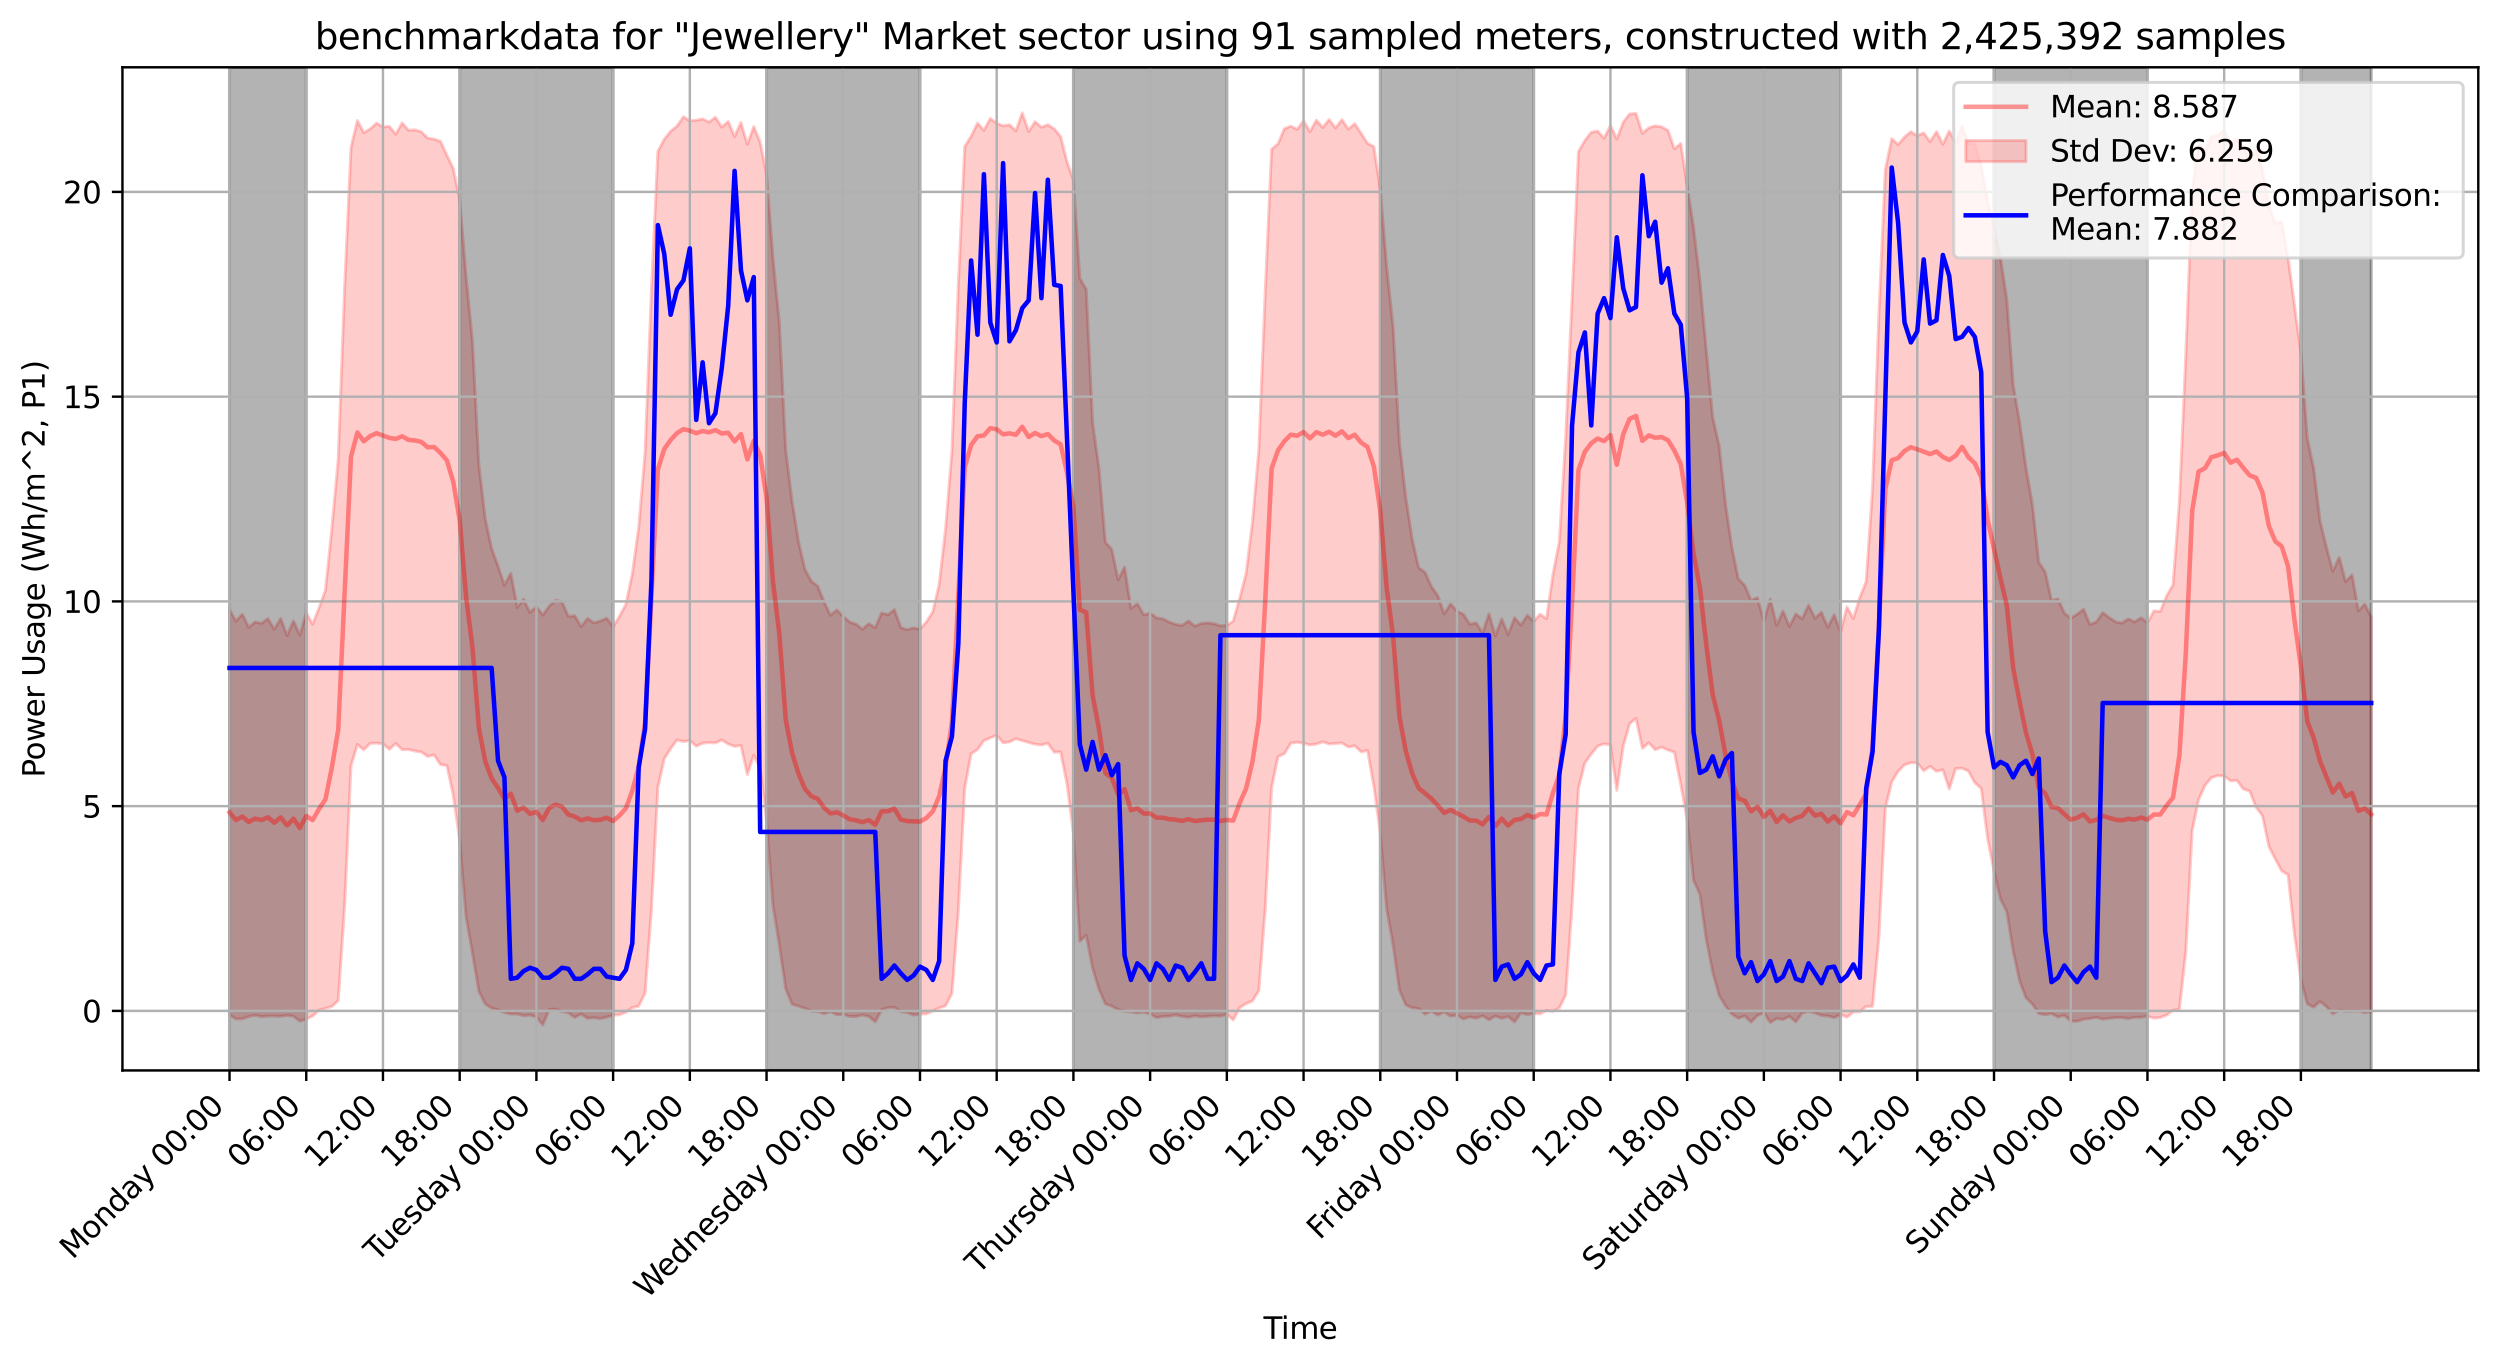 <?xml version="1.0" encoding="utf-8" standalone="no"?>
<!DOCTYPE svg PUBLIC "-//W3C//DTD SVG 1.1//EN"
  "http://www.w3.org/Graphics/SVG/1.1/DTD/svg11.dtd">
<svg xmlns:xlink="http://www.w3.org/1999/xlink" width="829.003pt" height="453.244pt" viewBox="0 0 829.003 453.244" xmlns="http://www.w3.org/2000/svg" version="1.1">
 <defs>
  <style type="text/css">*{stroke-linejoin: round; stroke-linecap: butt}</style>
 </defs>
 <g id="figure_1">
  <g id="patch_1">
   <path d="M 0 453.244 
L 829.003 453.244 
L 829.003 0 
L 0 0 
z
" style="fill: #ffffff"/>
  </g>
  <g id="axes_1">
   <g id="patch_2">
    <path d="M 40.603 354.958 
L 821.803 354.958 
L 821.803 22.318 
L 40.603 22.318 
z
" style="fill: #ffffff"/>
   </g>
   <g id="PolyCollection_1">
    <defs>
     <path id="m70b04c5f55" d="M 76.112 -251.107 
L 76.112 -116.62 
L 78.232 -115.372 
L 80.352 -115.387 
L 82.472 -116.144 
L 84.592 -116.577 
L 86.712 -116.107 
L 88.832 -116.316 
L 90.952 -116.31 
L 93.072 -116.233 
L 95.192 -116.552 
L 97.312 -116.23 
L 99.432 -114.635 
L 101.552 -115.296 
L 103.672 -116.315 
L 105.791 -118.312 
L 107.911 -118.831 
L 110.031 -119.492 
L 112.151 -121.388 
L 114.271 -152.809 
L 116.391 -199.314 
L 118.511 -206.388 
L 120.631 -204.575 
L 122.751 -206.761 
L 124.871 -206.805 
L 126.991 -206.621 
L 129.111 -204.752 
L 131.231 -206.688 
L 133.351 -204.646 
L 135.471 -204.716 
L 137.591 -204.19 
L 139.711 -203.862 
L 141.831 -202.398 
L 143.95 -202.914 
L 146.07 -199.694 
L 148.19 -199.371 
L 150.31 -189.518 
L 152.43 -174.602 
L 154.55 -149.178 
L 156.67 -137.2 
L 158.79 -124.528 
L 160.91 -120.328 
L 163.03 -118.91 
L 165.15 -118.371 
L 167.27 -117.464 
L 169.39 -116.981 
L 171.51 -117.012 
L 173.63 -116.42 
L 175.75 -116.653 
L 177.87 -115.998 
L 179.99 -113.406 
L 182.11 -118.436 
L 184.229 -118.642 
L 186.349 -117.849 
L 188.469 -117.392 
L 190.589 -115.847 
L 192.709 -116.988 
L 194.829 -115.574 
L 196.949 -115.8 
L 199.069 -115.481 
L 201.189 -115.965 
L 203.309 -116.538 
L 205.429 -116.775 
L 207.549 -117.582 
L 209.669 -119.148 
L 211.789 -119.6 
L 213.909 -123.981 
L 216.029 -151.782 
L 218.149 -192.126 
L 220.269 -201.629 
L 222.388 -205.011 
L 224.508 -207.88 
L 226.628 -207.334 
L 228.748 -207.69 
L 230.868 -205.803 
L 232.988 -206.784 
L 235.108 -207 
L 237.228 -206.873 
L 239.348 -207.87 
L 241.468 -206.53 
L 243.588 -205.728 
L 245.708 -206.017 
L 247.828 -196.451 
L 249.948 -202.802 
L 252.068 -198.567 
L 254.188 -180.991 
L 256.308 -153.125 
L 258.428 -139.88 
L 260.547 -125.385 
L 262.667 -120.236 
L 264.787 -119.609 
L 266.907 -118.88 
L 269.027 -117.943 
L 271.147 -117.84 
L 273.267 -117.111 
L 275.387 -117.798 
L 277.507 -116.766 
L 279.627 -116.873 
L 281.747 -116.187 
L 283.867 -116.177 
L 285.987 -116.664 
L 288.107 -116.172 
L 290.227 -114.416 
L 292.347 -118.377 
L 294.467 -119.096 
L 296.587 -119.201 
L 298.707 -117.803 
L 300.826 -117.497 
L 302.946 -116.633 
L 305.066 -117.029 
L 307.186 -117.006 
L 309.306 -117.999 
L 311.426 -118.958 
L 313.546 -119.736 
L 315.666 -123.786 
L 317.786 -151.107 
L 319.906 -191.962 
L 322.026 -203.25 
L 324.146 -204.718 
L 326.266 -207.648 
L 328.386 -208.57 
L 330.506 -209.437 
L 332.626 -206.936 
L 334.746 -207.213 
L 336.866 -208.273 
L 338.985 -207.656 
L 341.105 -207.05 
L 343.225 -206.457 
L 345.345 -206.181 
L 347.465 -206.744 
L 349.585 -203.805 
L 351.705 -203.87 
L 353.825 -193.304 
L 355.945 -176.861 
L 358.065 -141.132 
L 360.185 -143.082 
L 362.305 -132.204 
L 364.425 -125.218 
L 366.545 -120.357 
L 368.665 -119.629 
L 370.785 -118.387 
L 372.905 -117.919 
L 375.025 -117.694 
L 377.145 -117.333 
L 379.264 -117.606 
L 381.384 -117.015 
L 383.504 -115.803 
L 385.624 -116.169 
L 387.744 -116.246 
L 389.864 -116.685 
L 391.984 -116.196 
L 394.104 -115.91 
L 396.224 -116.366 
L 398.344 -116.044 
L 400.464 -116.215 
L 402.584 -116.392 
L 404.704 -116.273 
L 406.824 -116.885 
L 408.944 -115.015 
L 411.064 -119.103 
L 413.184 -120.422 
L 415.304 -121.316 
L 417.423 -124.745 
L 419.543 -151.61 
L 421.663 -191.982 
L 423.783 -202.326 
L 425.903 -203.327 
L 428.023 -206.786 
L 430.143 -207.143 
L 432.263 -206.77 
L 434.383 -206.227 
L 436.503 -206.496 
L 438.623 -207.27 
L 440.743 -206.519 
L 442.863 -206.723 
L 444.983 -206.866 
L 447.103 -205.553 
L 449.223 -205.932 
L 451.343 -203.933 
L 453.463 -204.38 
L 455.583 -192.509 
L 457.702 -177.025 
L 459.822 -151.895 
L 461.942 -139.965 
L 464.062 -124.892 
L 466.182 -120.024 
L 468.302 -119.067 
L 470.422 -118.746 
L 472.542 -116.965 
L 474.662 -117.988 
L 476.782 -116.633 
L 478.902 -117.665 
L 481.022 -116.291 
L 483.142 -116.634 
L 485.262 -115.347 
L 487.382 -116.024 
L 489.502 -115.604 
L 491.622 -116.378 
L 493.742 -115.068 
L 495.861 -116.297 
L 497.981 -115.532 
L 500.101 -116.169 
L 502.221 -114.354 
L 504.341 -117.369 
L 506.461 -116.788 
L 508.581 -117.15 
L 510.701 -117.012 
L 512.821 -118.233 
L 514.941 -117.861 
L 517.061 -118.958 
L 519.181 -123.33 
L 521.301 -152.863 
L 523.421 -191.849 
L 525.541 -200.23 
L 527.661 -203.178 
L 529.781 -205.816 
L 531.901 -206.575 
L 534.02 -206.255 
L 536.14 -191.147 
L 538.26 -205.8 
L 540.38 -213.279 
L 542.5 -215.008 
L 544.62 -205.08 
L 546.74 -206.883 
L 548.86 -204.65 
L 550.98 -205.471 
L 553.1 -204.553 
L 555.22 -203.81 
L 557.34 -193.105 
L 559.46 -181.475 
L 561.58 -161.345 
L 563.7 -156.665 
L 565.82 -141.62 
L 567.94 -130.869 
L 570.06 -123.225 
L 572.18 -119.654 
L 574.299 -116.972 
L 576.419 -115.602 
L 578.539 -116.351 
L 580.659 -114.302 
L 582.779 -116.515 
L 584.899 -117.394 
L 587.019 -114.185 
L 589.139 -115.495 
L 591.259 -115.162 
L 593.379 -116.239 
L 595.499 -114.384 
L 597.619 -117.366 
L 599.739 -117.849 
L 601.859 -117.339 
L 603.979 -116.514 
L 606.099 -116.353 
L 608.219 -115.783 
L 610.339 -116.849 
L 612.458 -115.899 
L 614.578 -117.68 
L 616.698 -117.702 
L 618.818 -119.508 
L 620.938 -119.561 
L 623.058 -142.377 
L 625.178 -185.182 
L 627.298 -194.015 
L 629.418 -197.483 
L 631.538 -199.629 
L 633.658 -200.339 
L 635.778 -200.25 
L 637.898 -197.667 
L 640.018 -199.108 
L 642.138 -197.487 
L 644.258 -197.986 
L 646.378 -191.629 
L 648.498 -198.388 
L 650.618 -198.496 
L 652.737 -197.536 
L 654.857 -193.666 
L 656.977 -191.836 
L 659.097 -175.184 
L 661.217 -164.435 
L 663.337 -155.189 
L 665.457 -150.942 
L 667.577 -137.869 
L 669.697 -128.009 
L 671.817 -122.381 
L 673.937 -120.319 
L 676.057 -117.153 
L 678.177 -116.77 
L 680.297 -117.143 
L 682.417 -115.988 
L 684.537 -116.547 
L 686.657 -114.659 
L 688.777 -114.567 
L 690.896 -115.248 
L 693.016 -115.488 
L 695.136 -115.884 
L 697.256 -115.281 
L 699.376 -115.562 
L 701.496 -115.839 
L 703.616 -115.805 
L 705.736 -115.48 
L 707.856 -115.913 
L 709.976 -115.886 
L 712.096 -116.274 
L 714.216 -115.616 
L 716.336 -115.837 
L 718.456 -116.639 
L 720.576 -118.244 
L 722.696 -118.578 
L 724.816 -137.711 
L 726.936 -177.905 
L 729.055 -188.078 
L 731.175 -192.803 
L 733.295 -195.365 
L 735.415 -196.036 
L 737.535 -195.922 
L 739.655 -194.313 
L 741.775 -194.466 
L 743.895 -191.58 
L 746.015 -190.915 
L 748.135 -185.567 
L 750.255 -182.727 
L 752.375 -172.513 
L 754.495 -168.377 
L 756.615 -164.455 
L 758.735 -163.101 
L 760.855 -143.23 
L 762.975 -128.366 
L 765.095 -120.342 
L 767.215 -119.283 
L 769.334 -121.174 
L 771.454 -119.431 
L 773.574 -117.043 
L 775.694 -118.253 
L 777.814 -117.966 
L 779.934 -117.939 
L 782.054 -118.053 
L 784.174 -117.406 
L 786.294 -117.781 
L 786.294 -248.623 
L 786.294 -248.623 
L 784.174 -252.971 
L 782.054 -250.703 
L 779.934 -262.607 
L 777.814 -260.359 
L 775.694 -268.405 
L 773.574 -263.833 
L 771.454 -271.787 
L 769.334 -280.438 
L 767.215 -297.897 
L 765.095 -307.912 
L 762.975 -336.198 
L 760.855 -351.949 
L 758.735 -367.752 
L 756.615 -379.678 
L 754.495 -379.098 
L 752.375 -385.064 
L 750.255 -397.002 
L 748.135 -404.05 
L 746.015 -400.263 
L 743.895 -404.552 
L 741.775 -407.155 
L 739.655 -405.334 
L 737.535 -410.148 
L 735.415 -408.454 
L 733.295 -407.919 
L 731.175 -403.185 
L 729.055 -405.71 
L 726.936 -389.856 
L 724.816 -335.547 
L 722.696 -287.095 
L 720.576 -259.31 
L 718.456 -255.619 
L 716.336 -250.439 
L 714.216 -250.699 
L 712.096 -246.647 
L 709.976 -248.385 
L 707.856 -246.997 
L 705.736 -247.997 
L 703.616 -246.606 
L 701.496 -247.043 
L 699.376 -248.477 
L 697.256 -250.081 
L 695.136 -246.924 
L 693.016 -246.197 
L 690.896 -251.211 
L 688.777 -249.551 
L 686.657 -248.249 
L 684.537 -249.964 
L 682.417 -254.631 
L 680.297 -254.051 
L 678.177 -263.583 
L 676.057 -266.766 
L 673.937 -285.981 
L 671.817 -298.13 
L 669.697 -313.271 
L 667.577 -325.53 
L 665.457 -354.017 
L 663.337 -367.865 
L 661.217 -377.744 
L 659.097 -386.625 
L 656.977 -398.352 
L 654.857 -405.527 
L 652.737 -405.742 
L 650.618 -411.575 
L 648.498 -405.916 
L 646.378 -409.787 
L 644.258 -405.435 
L 642.138 -409.577 
L 640.018 -406.231 
L 637.898 -409.174 
L 635.778 -408.237 
L 633.658 -409.555 
L 631.538 -407.805 
L 629.418 -405.261 
L 627.298 -407.243 
L 625.178 -397.014 
L 623.058 -349.505 
L 620.938 -291.136 
L 618.818 -260.416 
L 616.698 -255.099 
L 614.578 -248.14 
L 612.458 -252.008 
L 610.339 -243.662 
L 608.219 -249.357 
L 606.099 -245.243 
L 603.979 -250.202 
L 601.859 -248.224 
L 599.739 -252.598 
L 597.619 -248.062 
L 595.499 -249.64 
L 593.379 -245.494 
L 591.259 -250.625 
L 589.139 -245.909 
L 587.019 -254.547 
L 584.899 -247.297 
L 582.779 -255.028 
L 580.659 -254.143 
L 578.539 -259.132 
L 576.419 -261.3 
L 574.299 -271.629 
L 572.18 -286.099 
L 570.06 -305.535 
L 567.94 -314.809 
L 565.82 -336.963 
L 563.7 -359.961 
L 561.58 -377.877 
L 559.46 -391.575 
L 557.34 -405.663 
L 555.22 -403.856 
L 553.1 -410.006 
L 550.98 -411.185 
L 548.86 -411.515 
L 546.74 -410.856 
L 544.62 -409.04 
L 542.5 -415.613 
L 540.38 -415.441 
L 538.26 -412.69 
L 536.14 -407.111 
L 534.02 -411.655 
L 531.901 -407.372 
L 529.781 -409.798 
L 527.661 -409.361 
L 525.541 -406.644 
L 523.421 -402.972 
L 521.301 -354.515 
L 519.181 -308.072 
L 517.061 -273.68 
L 514.941 -262.64 
L 512.821 -248.085 
L 510.701 -249.569 
L 508.581 -247.159 
L 506.461 -249.203 
L 504.341 -245.935 
L 502.221 -248.398 
L 500.101 -242.816 
L 497.981 -248.029 
L 495.861 -242.412 
L 493.742 -249.672 
L 491.622 -243.352 
L 489.502 -246.696 
L 487.382 -246.304 
L 485.262 -249.564 
L 483.142 -250.557 
L 481.022 -253.028 
L 478.902 -249.706 
L 476.782 -255.681 
L 474.662 -258.771 
L 472.542 -263.446 
L 470.422 -265 
L 468.302 -274.309 
L 466.182 -288.147 
L 464.062 -306.328 
L 461.942 -344.797 
L 459.822 -364.672 
L 457.702 -390.478 
L 455.583 -404.612 
L 453.463 -405.711 
L 451.343 -409.048 
L 449.223 -412.225 
L 447.103 -410.412 
L 444.983 -413.55 
L 442.863 -410.812 
L 440.743 -413.626 
L 438.623 -410.947 
L 436.503 -413.402 
L 434.383 -409.563 
L 432.263 -413.18 
L 430.143 -410.365 
L 428.023 -411.392 
L 425.903 -410.578 
L 423.783 -405.524 
L 421.663 -403.754 
L 419.543 -356.247 
L 417.423 -304.051 
L 415.304 -279.975 
L 413.184 -262.976 
L 411.064 -254.806 
L 408.944 -247.273 
L 406.824 -245.855 
L 404.704 -245.715 
L 402.584 -246.405 
L 400.464 -246.684 
L 398.344 -246.511 
L 396.224 -245.622 
L 394.104 -247.319 
L 391.984 -245.842 
L 389.864 -246.187 
L 387.744 -246.952 
L 385.624 -248.028 
L 383.504 -248.367 
L 381.384 -249.943 
L 379.264 -249.331 
L 377.145 -253.07 
L 375.025 -251.468 
L 372.905 -265.165 
L 370.785 -260.991 
L 368.665 -271.08 
L 366.545 -273.385 
L 364.425 -297.887 
L 362.305 -313.185 
L 360.185 -357.281 
L 358.065 -360.97 
L 355.945 -393.503 
L 353.825 -399.561 
L 351.705 -407.957 
L 349.585 -410.519 
L 347.465 -411.891 
L 345.345 -411.056 
L 343.225 -412.874 
L 341.105 -409.609 
L 338.985 -415.806 
L 336.866 -409.854 
L 334.746 -411.869 
L 332.626 -411.525 
L 330.506 -412.35 
L 328.386 -413.966 
L 326.266 -410.039 
L 324.146 -412.432 
L 322.026 -408.057 
L 319.906 -404.656 
L 317.786 -359.018 
L 315.666 -303.866 
L 313.546 -277.83 
L 311.426 -259.463 
L 309.306 -250.347 
L 307.186 -247.005 
L 305.066 -244.572 
L 302.946 -245.036 
L 300.826 -244.441 
L 298.707 -245.134 
L 296.587 -251.062 
L 294.467 -249.394 
L 292.347 -249.994 
L 290.227 -245.071 
L 288.107 -246.414 
L 285.987 -244.588 
L 283.867 -246.258 
L 281.747 -246.964 
L 279.627 -248.822 
L 277.507 -250.96 
L 275.387 -249.23 
L 273.267 -253.622 
L 271.147 -258.875 
L 269.027 -260.471 
L 266.907 -264.444 
L 264.787 -273.668 
L 262.667 -286.896 
L 260.547 -303.923 
L 258.428 -346.255 
L 256.308 -367.7 
L 254.188 -395.327 
L 252.068 -406.127 
L 249.948 -411.285 
L 247.828 -405.381 
L 245.708 -412.601 
L 243.588 -407.997 
L 241.468 -412.965 
L 239.348 -411.09 
L 237.228 -414.371 
L 235.108 -412.766 
L 232.988 -413.817 
L 230.868 -413.367 
L 228.748 -413.194 
L 226.628 -414.518 
L 224.508 -411.417 
L 222.388 -409.713 
L 220.269 -407.081 
L 218.149 -402.976 
L 216.029 -357.477 
L 213.909 -303.296 
L 211.789 -278.329 
L 209.669 -262.956 
L 207.549 -252.826 
L 205.429 -248.907 
L 203.309 -245.366 
L 201.189 -248.21 
L 199.069 -247.311 
L 196.949 -246.687 
L 194.829 -248.18 
L 192.709 -245.447 
L 190.589 -249.045 
L 188.469 -248.833 
L 186.349 -253.668 
L 184.229 -254.201 
L 182.11 -252.232 
L 179.99 -249.282 
L 177.87 -252.076 
L 175.75 -250.107 
L 173.63 -254.522 
L 171.51 -251.824 
L 169.39 -263.115 
L 167.27 -259.156 
L 165.15 -265.478 
L 163.03 -271.33 
L 160.91 -281.187 
L 158.79 -299.051 
L 156.67 -340.001 
L 154.55 -361.539 
L 152.43 -387.027 
L 150.31 -397.339 
L 148.19 -401.778 
L 146.07 -406.356 
L 143.95 -407.139 
L 141.831 -407.427 
L 139.711 -409.542 
L 137.591 -410.199 
L 135.471 -410.039 
L 133.351 -412.486 
L 131.231 -408.753 
L 129.111 -411.314 
L 126.991 -411.129 
L 124.871 -412.406 
L 122.751 -410.517 
L 120.631 -409.232 
L 118.511 -413.257 
L 116.391 -404.329 
L 114.271 -357.875 
L 112.151 -300.95 
L 110.031 -277.874 
L 107.911 -257.509 
L 105.791 -251.654 
L 103.672 -246.293 
L 101.552 -249.997 
L 99.432 -242.653 
L 97.312 -247.3 
L 95.192 -242.499 
L 93.072 -248.149 
L 90.952 -244.57 
L 88.832 -248.151 
L 86.712 -246.528 
L 84.592 -246.985 
L 82.472 -245.227 
L 80.352 -249.579 
L 78.232 -247.274 
L 76.112 -251.107 
z
" style="stroke: #ff0000; stroke-opacity: 0.2"/>
    </defs>
    <g clip-path="url(#p96617873e4)">
     <use xlink:href="#m70b04c5f55" x="0" y="453.244" style="fill: #ff0000; fill-opacity: 0.2; stroke: #ff0000; stroke-opacity: 0.2"/>
    </g>
   </g>
   <g id="patch_3">
    <path d="M 76.112 354.958 
L 76.112 22.318 
L 101.552 22.318 
L 101.552 354.958 
z
" clip-path="url(#p96617873e4)" style="opacity: 0.3; stroke: #000000; stroke-linejoin: miter"/>
   </g>
   <g id="patch_4">
    <path d="M 152.43 354.958 
L 152.43 22.318 
L 203.309 22.318 
L 203.309 354.958 
z
" clip-path="url(#p96617873e4)" style="opacity: 0.3; stroke: #000000; stroke-linejoin: miter"/>
   </g>
   <g id="patch_5">
    <path d="M 254.188 354.958 
L 254.188 22.318 
L 305.066 22.318 
L 305.066 354.958 
z
" clip-path="url(#p96617873e4)" style="opacity: 0.3; stroke: #000000; stroke-linejoin: miter"/>
   </g>
   <g id="patch_6">
    <path d="M 355.945 354.958 
L 355.945 22.318 
L 406.824 22.318 
L 406.824 354.958 
z
" clip-path="url(#p96617873e4)" style="opacity: 0.3; stroke: #000000; stroke-linejoin: miter"/>
   </g>
   <g id="patch_7">
    <path d="M 457.702 354.958 
L 457.702 22.318 
L 508.581 22.318 
L 508.581 354.958 
z
" clip-path="url(#p96617873e4)" style="opacity: 0.3; stroke: #000000; stroke-linejoin: miter"/>
   </g>
   <g id="patch_8">
    <path d="M 559.46 354.958 
L 559.46 22.318 
L 610.339 22.318 
L 610.339 354.958 
z
" clip-path="url(#p96617873e4)" style="opacity: 0.3; stroke: #000000; stroke-linejoin: miter"/>
   </g>
   <g id="patch_9">
    <path d="M 661.217 354.958 
L 661.217 22.318 
L 712.096 22.318 
L 712.096 354.958 
z
" clip-path="url(#p96617873e4)" style="opacity: 0.3; stroke: #000000; stroke-linejoin: miter"/>
   </g>
   <g id="patch_10">
    <path d="M 762.975 354.958 
L 762.975 22.318 
L 786.294 22.318 
L 786.294 354.958 
z
" clip-path="url(#p96617873e4)" style="opacity: 0.3; stroke: #000000; stroke-linejoin: miter"/>
   </g>
   <g id="matplotlib.axis_1">
    <g id="xtick_1">
     <g id="line2d_1">
      <path d="M 76.112 354.958 
L 76.112 22.318 
" clip-path="url(#p96617873e4)" style="fill: none; stroke: #b0b0b0; stroke-width: 0.8; stroke-linecap: square"/>
     </g>
     <g id="line2d_2">
      <defs>
       <path id="m52d88260c3" d="M 0 0 
L 0 3.5 
" style="stroke: #000000; stroke-width: 0.8"/>
      </defs>
      <g>
       <use xlink:href="#m52d88260c3" x="76.112" y="354.958" style="stroke: #000000; stroke-width: 0.8"/>
      </g>
     </g>
     <g id="text_1">
      <!-- Monday 00:00 -->
      <g transform="translate(24.1 417.873) rotate(-45) scale(0.1 -0.1)">
       <defs>
        <path id="DejaVuSans-4d" d="M 628 4666 
L 1569 4666 
L 2759 1491 
L 3956 4666 
L 4897 4666 
L 4897 0 
L 4281 0 
L 4281 4097 
L 3078 897 
L 2444 897 
L 1241 4097 
L 1241 0 
L 628 0 
L 628 4666 
z
" transform="scale(0.016)"/>
        <path id="DejaVuSans-6f" d="M 1959 3097 
Q 1497 3097 1228 2736 
Q 959 2375 959 1747 
Q 959 1119 1226 758 
Q 1494 397 1959 397 
Q 2419 397 2687 759 
Q 2956 1122 2956 1747 
Q 2956 2369 2687 2733 
Q 2419 3097 1959 3097 
z
M 1959 3584 
Q 2709 3584 3137 3096 
Q 3566 2609 3566 1747 
Q 3566 888 3137 398 
Q 2709 -91 1959 -91 
Q 1206 -91 779 398 
Q 353 888 353 1747 
Q 353 2609 779 3096 
Q 1206 3584 1959 3584 
z
" transform="scale(0.016)"/>
        <path id="DejaVuSans-6e" d="M 3513 2113 
L 3513 0 
L 2938 0 
L 2938 2094 
Q 2938 2591 2744 2837 
Q 2550 3084 2163 3084 
Q 1697 3084 1428 2787 
Q 1159 2491 1159 1978 
L 1159 0 
L 581 0 
L 581 3500 
L 1159 3500 
L 1159 2956 
Q 1366 3272 1645 3428 
Q 1925 3584 2291 3584 
Q 2894 3584 3203 3211 
Q 3513 2838 3513 2113 
z
" transform="scale(0.016)"/>
        <path id="DejaVuSans-64" d="M 2906 2969 
L 2906 4863 
L 3481 4863 
L 3481 0 
L 2906 0 
L 2906 525 
Q 2725 213 2448 61 
Q 2172 -91 1784 -91 
Q 1150 -91 751 415 
Q 353 922 353 1747 
Q 353 2572 751 3078 
Q 1150 3584 1784 3584 
Q 2172 3584 2448 3432 
Q 2725 3281 2906 2969 
z
M 947 1747 
Q 947 1113 1208 752 
Q 1469 391 1925 391 
Q 2381 391 2643 752 
Q 2906 1113 2906 1747 
Q 2906 2381 2643 2742 
Q 2381 3103 1925 3103 
Q 1469 3103 1208 2742 
Q 947 2381 947 1747 
z
" transform="scale(0.016)"/>
        <path id="DejaVuSans-61" d="M 2194 1759 
Q 1497 1759 1228 1600 
Q 959 1441 959 1056 
Q 959 750 1161 570 
Q 1363 391 1709 391 
Q 2188 391 2477 730 
Q 2766 1069 2766 1631 
L 2766 1759 
L 2194 1759 
z
M 3341 1997 
L 3341 0 
L 2766 0 
L 2766 531 
Q 2569 213 2275 61 
Q 1981 -91 1556 -91 
Q 1019 -91 701 211 
Q 384 513 384 1019 
Q 384 1609 779 1909 
Q 1175 2209 1959 2209 
L 2766 2209 
L 2766 2266 
Q 2766 2663 2505 2880 
Q 2244 3097 1772 3097 
Q 1472 3097 1187 3025 
Q 903 2953 641 2809 
L 641 3341 
Q 956 3463 1253 3523 
Q 1550 3584 1831 3584 
Q 2591 3584 2966 3190 
Q 3341 2797 3341 1997 
z
" transform="scale(0.016)"/>
        <path id="DejaVuSans-79" d="M 2059 -325 
Q 1816 -950 1584 -1140 
Q 1353 -1331 966 -1331 
L 506 -1331 
L 506 -850 
L 844 -850 
Q 1081 -850 1212 -737 
Q 1344 -625 1503 -206 
L 1606 56 
L 191 3500 
L 800 3500 
L 1894 763 
L 2988 3500 
L 3597 3500 
L 2059 -325 
z
" transform="scale(0.016)"/>
        <path id="DejaVuSans-20" transform="scale(0.016)"/>
        <path id="DejaVuSans-30" d="M 2034 4250 
Q 1547 4250 1301 3770 
Q 1056 3291 1056 2328 
Q 1056 1369 1301 889 
Q 1547 409 2034 409 
Q 2525 409 2770 889 
Q 3016 1369 3016 2328 
Q 3016 3291 2770 3770 
Q 2525 4250 2034 4250 
z
M 2034 4750 
Q 2819 4750 3233 4129 
Q 3647 3509 3647 2328 
Q 3647 1150 3233 529 
Q 2819 -91 2034 -91 
Q 1250 -91 836 529 
Q 422 1150 422 2328 
Q 422 3509 836 4129 
Q 1250 4750 2034 4750 
z
" transform="scale(0.016)"/>
        <path id="DejaVuSans-3a" d="M 750 794 
L 1409 794 
L 1409 0 
L 750 0 
L 750 794 
z
M 750 3309 
L 1409 3309 
L 1409 2516 
L 750 2516 
L 750 3309 
z
" transform="scale(0.016)"/>
       </defs>
       <use xlink:href="#DejaVuSans-4d"/>
       <use xlink:href="#DejaVuSans-6f" x="86.279"/>
       <use xlink:href="#DejaVuSans-6e" x="147.461"/>
       <use xlink:href="#DejaVuSans-64" x="210.84"/>
       <use xlink:href="#DejaVuSans-61" x="274.316"/>
       <use xlink:href="#DejaVuSans-79" x="335.596"/>
       <use xlink:href="#DejaVuSans-20" x="394.775"/>
       <use xlink:href="#DejaVuSans-30" x="426.562"/>
       <use xlink:href="#DejaVuSans-30" x="490.186"/>
       <use xlink:href="#DejaVuSans-3a" x="553.809"/>
       <use xlink:href="#DejaVuSans-30" x="587.5"/>
       <use xlink:href="#DejaVuSans-30" x="651.123"/>
      </g>
     </g>
    </g>
    <g id="xtick_2">
     <g id="line2d_3">
      <path d="M 101.552 354.958 
L 101.552 22.318 
" clip-path="url(#p96617873e4)" style="fill: none; stroke: #b0b0b0; stroke-width: 0.8; stroke-linecap: square"/>
     </g>
     <g id="line2d_4">
      <g>
       <use xlink:href="#m52d88260c3" x="101.552" y="354.958" style="stroke: #000000; stroke-width: 0.8"/>
      </g>
     </g>
     <g id="text_2">
      <!-- 06:00 -->
      <g transform="translate(79.703 387.709) rotate(-45) scale(0.1 -0.1)">
       <defs>
        <path id="DejaVuSans-36" d="M 2113 2584 
Q 1688 2584 1439 2293 
Q 1191 2003 1191 1497 
Q 1191 994 1439 701 
Q 1688 409 2113 409 
Q 2538 409 2786 701 
Q 3034 994 3034 1497 
Q 3034 2003 2786 2293 
Q 2538 2584 2113 2584 
z
M 3366 4563 
L 3366 3988 
Q 3128 4100 2886 4159 
Q 2644 4219 2406 4219 
Q 1781 4219 1451 3797 
Q 1122 3375 1075 2522 
Q 1259 2794 1537 2939 
Q 1816 3084 2150 3084 
Q 2853 3084 3261 2657 
Q 3669 2231 3669 1497 
Q 3669 778 3244 343 
Q 2819 -91 2113 -91 
Q 1303 -91 875 529 
Q 447 1150 447 2328 
Q 447 3434 972 4092 
Q 1497 4750 2381 4750 
Q 2619 4750 2861 4703 
Q 3103 4656 3366 4563 
z
" transform="scale(0.016)"/>
       </defs>
       <use xlink:href="#DejaVuSans-30"/>
       <use xlink:href="#DejaVuSans-36" x="63.623"/>
       <use xlink:href="#DejaVuSans-3a" x="127.246"/>
       <use xlink:href="#DejaVuSans-30" x="160.938"/>
       <use xlink:href="#DejaVuSans-30" x="224.561"/>
      </g>
     </g>
    </g>
    <g id="xtick_3">
     <g id="line2d_5">
      <path d="M 126.991 354.958 
L 126.991 22.318 
" clip-path="url(#p96617873e4)" style="fill: none; stroke: #b0b0b0; stroke-width: 0.8; stroke-linecap: square"/>
     </g>
     <g id="line2d_6">
      <g>
       <use xlink:href="#m52d88260c3" x="126.991" y="354.958" style="stroke: #000000; stroke-width: 0.8"/>
      </g>
     </g>
     <g id="text_3">
      <!-- 12:00 -->
      <g transform="translate(105.142 387.709) rotate(-45) scale(0.1 -0.1)">
       <defs>
        <path id="DejaVuSans-31" d="M 794 531 
L 1825 531 
L 1825 4091 
L 703 3866 
L 703 4441 
L 1819 4666 
L 2450 4666 
L 2450 531 
L 3481 531 
L 3481 0 
L 794 0 
L 794 531 
z
" transform="scale(0.016)"/>
        <path id="DejaVuSans-32" d="M 1228 531 
L 3431 531 
L 3431 0 
L 469 0 
L 469 531 
Q 828 903 1448 1529 
Q 2069 2156 2228 2338 
Q 2531 2678 2651 2914 
Q 2772 3150 2772 3378 
Q 2772 3750 2511 3984 
Q 2250 4219 1831 4219 
Q 1534 4219 1204 4116 
Q 875 4013 500 3803 
L 500 4441 
Q 881 4594 1212 4672 
Q 1544 4750 1819 4750 
Q 2544 4750 2975 4387 
Q 3406 4025 3406 3419 
Q 3406 3131 3298 2873 
Q 3191 2616 2906 2266 
Q 2828 2175 2409 1742 
Q 1991 1309 1228 531 
z
" transform="scale(0.016)"/>
       </defs>
       <use xlink:href="#DejaVuSans-31"/>
       <use xlink:href="#DejaVuSans-32" x="63.623"/>
       <use xlink:href="#DejaVuSans-3a" x="127.246"/>
       <use xlink:href="#DejaVuSans-30" x="160.938"/>
       <use xlink:href="#DejaVuSans-30" x="224.561"/>
      </g>
     </g>
    </g>
    <g id="xtick_4">
     <g id="line2d_7">
      <path d="M 152.43 354.958 
L 152.43 22.318 
" clip-path="url(#p96617873e4)" style="fill: none; stroke: #b0b0b0; stroke-width: 0.8; stroke-linecap: square"/>
     </g>
     <g id="line2d_8">
      <g>
       <use xlink:href="#m52d88260c3" x="152.43" y="354.958" style="stroke: #000000; stroke-width: 0.8"/>
      </g>
     </g>
     <g id="text_4">
      <!-- 18:00 -->
      <g transform="translate(130.582 387.709) rotate(-45) scale(0.1 -0.1)">
       <defs>
        <path id="DejaVuSans-38" d="M 2034 2216 
Q 1584 2216 1326 1975 
Q 1069 1734 1069 1313 
Q 1069 891 1326 650 
Q 1584 409 2034 409 
Q 2484 409 2743 651 
Q 3003 894 3003 1313 
Q 3003 1734 2745 1975 
Q 2488 2216 2034 2216 
z
M 1403 2484 
Q 997 2584 770 2862 
Q 544 3141 544 3541 
Q 544 4100 942 4425 
Q 1341 4750 2034 4750 
Q 2731 4750 3128 4425 
Q 3525 4100 3525 3541 
Q 3525 3141 3298 2862 
Q 3072 2584 2669 2484 
Q 3125 2378 3379 2068 
Q 3634 1759 3634 1313 
Q 3634 634 3220 271 
Q 2806 -91 2034 -91 
Q 1263 -91 848 271 
Q 434 634 434 1313 
Q 434 1759 690 2068 
Q 947 2378 1403 2484 
z
M 1172 3481 
Q 1172 3119 1398 2916 
Q 1625 2713 2034 2713 
Q 2441 2713 2670 2916 
Q 2900 3119 2900 3481 
Q 2900 3844 2670 4047 
Q 2441 4250 2034 4250 
Q 1625 4250 1398 4047 
Q 1172 3844 1172 3481 
z
" transform="scale(0.016)"/>
       </defs>
       <use xlink:href="#DejaVuSans-31"/>
       <use xlink:href="#DejaVuSans-38" x="63.623"/>
       <use xlink:href="#DejaVuSans-3a" x="127.246"/>
       <use xlink:href="#DejaVuSans-30" x="160.938"/>
       <use xlink:href="#DejaVuSans-30" x="224.561"/>
      </g>
     </g>
    </g>
    <g id="xtick_5">
     <g id="line2d_9">
      <path d="M 177.87 354.958 
L 177.87 22.318 
" clip-path="url(#p96617873e4)" style="fill: none; stroke: #b0b0b0; stroke-width: 0.8; stroke-linecap: square"/>
     </g>
     <g id="line2d_10">
      <g>
       <use xlink:href="#m52d88260c3" x="177.87" y="354.958" style="stroke: #000000; stroke-width: 0.8"/>
      </g>
     </g>
     <g id="text_5">
      <!-- Tuesday 00:00 -->
      <g transform="translate(125.001 418.729) rotate(-45) scale(0.1 -0.1)">
       <defs>
        <path id="DejaVuSans-54" d="M -19 4666 
L 3928 4666 
L 3928 4134 
L 2272 4134 
L 2272 0 
L 1638 0 
L 1638 4134 
L -19 4134 
L -19 4666 
z
" transform="scale(0.016)"/>
        <path id="DejaVuSans-75" d="M 544 1381 
L 544 3500 
L 1119 3500 
L 1119 1403 
Q 1119 906 1312 657 
Q 1506 409 1894 409 
Q 2359 409 2629 706 
Q 2900 1003 2900 1516 
L 2900 3500 
L 3475 3500 
L 3475 0 
L 2900 0 
L 2900 538 
Q 2691 219 2414 64 
Q 2138 -91 1772 -91 
Q 1169 -91 856 284 
Q 544 659 544 1381 
z
M 1991 3584 
L 1991 3584 
z
" transform="scale(0.016)"/>
        <path id="DejaVuSans-65" d="M 3597 1894 
L 3597 1613 
L 953 1613 
Q 991 1019 1311 708 
Q 1631 397 2203 397 
Q 2534 397 2845 478 
Q 3156 559 3463 722 
L 3463 178 
Q 3153 47 2828 -22 
Q 2503 -91 2169 -91 
Q 1331 -91 842 396 
Q 353 884 353 1716 
Q 353 2575 817 3079 
Q 1281 3584 2069 3584 
Q 2775 3584 3186 3129 
Q 3597 2675 3597 1894 
z
M 3022 2063 
Q 3016 2534 2758 2815 
Q 2500 3097 2075 3097 
Q 1594 3097 1305 2825 
Q 1016 2553 972 2059 
L 3022 2063 
z
" transform="scale(0.016)"/>
        <path id="DejaVuSans-73" d="M 2834 3397 
L 2834 2853 
Q 2591 2978 2328 3040 
Q 2066 3103 1784 3103 
Q 1356 3103 1142 2972 
Q 928 2841 928 2578 
Q 928 2378 1081 2264 
Q 1234 2150 1697 2047 
L 1894 2003 
Q 2506 1872 2764 1633 
Q 3022 1394 3022 966 
Q 3022 478 2636 193 
Q 2250 -91 1575 -91 
Q 1294 -91 989 -36 
Q 684 19 347 128 
L 347 722 
Q 666 556 975 473 
Q 1284 391 1588 391 
Q 1994 391 2212 530 
Q 2431 669 2431 922 
Q 2431 1156 2273 1281 
Q 2116 1406 1581 1522 
L 1381 1569 
Q 847 1681 609 1914 
Q 372 2147 372 2553 
Q 372 3047 722 3315 
Q 1072 3584 1716 3584 
Q 2034 3584 2315 3537 
Q 2597 3491 2834 3397 
z
" transform="scale(0.016)"/>
       </defs>
       <use xlink:href="#DejaVuSans-54"/>
       <use xlink:href="#DejaVuSans-75" x="45.959"/>
       <use xlink:href="#DejaVuSans-65" x="109.338"/>
       <use xlink:href="#DejaVuSans-73" x="170.861"/>
       <use xlink:href="#DejaVuSans-64" x="222.961"/>
       <use xlink:href="#DejaVuSans-61" x="286.438"/>
       <use xlink:href="#DejaVuSans-79" x="347.717"/>
       <use xlink:href="#DejaVuSans-20" x="406.896"/>
       <use xlink:href="#DejaVuSans-30" x="438.684"/>
       <use xlink:href="#DejaVuSans-30" x="502.307"/>
       <use xlink:href="#DejaVuSans-3a" x="565.93"/>
       <use xlink:href="#DejaVuSans-30" x="599.621"/>
       <use xlink:href="#DejaVuSans-30" x="663.244"/>
      </g>
     </g>
    </g>
    <g id="xtick_6">
     <g id="line2d_11">
      <path d="M 203.309 354.958 
L 203.309 22.318 
" clip-path="url(#p96617873e4)" style="fill: none; stroke: #b0b0b0; stroke-width: 0.8; stroke-linecap: square"/>
     </g>
     <g id="line2d_12">
      <g>
       <use xlink:href="#m52d88260c3" x="203.309" y="354.958" style="stroke: #000000; stroke-width: 0.8"/>
      </g>
     </g>
     <g id="text_6">
      <!-- 06:00 -->
      <g transform="translate(181.46 387.709) rotate(-45) scale(0.1 -0.1)">
       <use xlink:href="#DejaVuSans-30"/>
       <use xlink:href="#DejaVuSans-36" x="63.623"/>
       <use xlink:href="#DejaVuSans-3a" x="127.246"/>
       <use xlink:href="#DejaVuSans-30" x="160.938"/>
       <use xlink:href="#DejaVuSans-30" x="224.561"/>
      </g>
     </g>
    </g>
    <g id="xtick_7">
     <g id="line2d_13">
      <path d="M 228.748 354.958 
L 228.748 22.318 
" clip-path="url(#p96617873e4)" style="fill: none; stroke: #b0b0b0; stroke-width: 0.8; stroke-linecap: square"/>
     </g>
     <g id="line2d_14">
      <g>
       <use xlink:href="#m52d88260c3" x="228.748" y="354.958" style="stroke: #000000; stroke-width: 0.8"/>
      </g>
     </g>
     <g id="text_7">
      <!-- 12:00 -->
      <g transform="translate(206.9 387.709) rotate(-45) scale(0.1 -0.1)">
       <use xlink:href="#DejaVuSans-31"/>
       <use xlink:href="#DejaVuSans-32" x="63.623"/>
       <use xlink:href="#DejaVuSans-3a" x="127.246"/>
       <use xlink:href="#DejaVuSans-30" x="160.938"/>
       <use xlink:href="#DejaVuSans-30" x="224.561"/>
      </g>
     </g>
    </g>
    <g id="xtick_8">
     <g id="line2d_15">
      <path d="M 254.188 354.958 
L 254.188 22.318 
" clip-path="url(#p96617873e4)" style="fill: none; stroke: #b0b0b0; stroke-width: 0.8; stroke-linecap: square"/>
     </g>
     <g id="line2d_16">
      <g>
       <use xlink:href="#m52d88260c3" x="254.188" y="354.958" style="stroke: #000000; stroke-width: 0.8"/>
      </g>
     </g>
     <g id="text_8">
      <!-- 18:00 -->
      <g transform="translate(232.339 387.709) rotate(-45) scale(0.1 -0.1)">
       <use xlink:href="#DejaVuSans-31"/>
       <use xlink:href="#DejaVuSans-38" x="63.623"/>
       <use xlink:href="#DejaVuSans-3a" x="127.246"/>
       <use xlink:href="#DejaVuSans-30" x="160.938"/>
       <use xlink:href="#DejaVuSans-30" x="224.561"/>
      </g>
     </g>
    </g>
    <g id="xtick_9">
     <g id="line2d_17">
      <path d="M 279.627 354.958 
L 279.627 22.318 
" clip-path="url(#p96617873e4)" style="fill: none; stroke: #b0b0b0; stroke-width: 0.8; stroke-linecap: square"/>
     </g>
     <g id="line2d_18">
      <g>
       <use xlink:href="#m52d88260c3" x="279.627" y="354.958" style="stroke: #000000; stroke-width: 0.8"/>
      </g>
     </g>
     <g id="text_9">
      <!-- Wednesday 00:00 -->
      <g transform="translate(214.592 430.896) rotate(-45) scale(0.1 -0.1)">
       <defs>
        <path id="DejaVuSans-57" d="M 213 4666 
L 850 4666 
L 1831 722 
L 2809 4666 
L 3519 4666 
L 4500 722 
L 5478 4666 
L 6119 4666 
L 4947 0 
L 4153 0 
L 3169 4050 
L 2175 0 
L 1381 0 
L 213 4666 
z
" transform="scale(0.016)"/>
       </defs>
       <use xlink:href="#DejaVuSans-57"/>
       <use xlink:href="#DejaVuSans-65" x="93.002"/>
       <use xlink:href="#DejaVuSans-64" x="154.525"/>
       <use xlink:href="#DejaVuSans-6e" x="218.002"/>
       <use xlink:href="#DejaVuSans-65" x="281.381"/>
       <use xlink:href="#DejaVuSans-73" x="342.904"/>
       <use xlink:href="#DejaVuSans-64" x="395.004"/>
       <use xlink:href="#DejaVuSans-61" x="458.48"/>
       <use xlink:href="#DejaVuSans-79" x="519.76"/>
       <use xlink:href="#DejaVuSans-20" x="578.939"/>
       <use xlink:href="#DejaVuSans-30" x="610.727"/>
       <use xlink:href="#DejaVuSans-30" x="674.35"/>
       <use xlink:href="#DejaVuSans-3a" x="737.973"/>
       <use xlink:href="#DejaVuSans-30" x="771.664"/>
       <use xlink:href="#DejaVuSans-30" x="835.287"/>
      </g>
     </g>
    </g>
    <g id="xtick_10">
     <g id="line2d_19">
      <path d="M 305.066 354.958 
L 305.066 22.318 
" clip-path="url(#p96617873e4)" style="fill: none; stroke: #b0b0b0; stroke-width: 0.8; stroke-linecap: square"/>
     </g>
     <g id="line2d_20">
      <g>
       <use xlink:href="#m52d88260c3" x="305.066" y="354.958" style="stroke: #000000; stroke-width: 0.8"/>
      </g>
     </g>
     <g id="text_10">
      <!-- 06:00 -->
      <g transform="translate(283.218 387.709) rotate(-45) scale(0.1 -0.1)">
       <use xlink:href="#DejaVuSans-30"/>
       <use xlink:href="#DejaVuSans-36" x="63.623"/>
       <use xlink:href="#DejaVuSans-3a" x="127.246"/>
       <use xlink:href="#DejaVuSans-30" x="160.938"/>
       <use xlink:href="#DejaVuSans-30" x="224.561"/>
      </g>
     </g>
    </g>
    <g id="xtick_11">
     <g id="line2d_21">
      <path d="M 330.506 354.958 
L 330.506 22.318 
" clip-path="url(#p96617873e4)" style="fill: none; stroke: #b0b0b0; stroke-width: 0.8; stroke-linecap: square"/>
     </g>
     <g id="line2d_22">
      <g>
       <use xlink:href="#m52d88260c3" x="330.506" y="354.958" style="stroke: #000000; stroke-width: 0.8"/>
      </g>
     </g>
     <g id="text_11">
      <!-- 12:00 -->
      <g transform="translate(308.657 387.709) rotate(-45) scale(0.1 -0.1)">
       <use xlink:href="#DejaVuSans-31"/>
       <use xlink:href="#DejaVuSans-32" x="63.623"/>
       <use xlink:href="#DejaVuSans-3a" x="127.246"/>
       <use xlink:href="#DejaVuSans-30" x="160.938"/>
       <use xlink:href="#DejaVuSans-30" x="224.561"/>
      </g>
     </g>
    </g>
    <g id="xtick_12">
     <g id="line2d_23">
      <path d="M 355.945 354.958 
L 355.945 22.318 
" clip-path="url(#p96617873e4)" style="fill: none; stroke: #b0b0b0; stroke-width: 0.8; stroke-linecap: square"/>
     </g>
     <g id="line2d_24">
      <g>
       <use xlink:href="#m52d88260c3" x="355.945" y="354.958" style="stroke: #000000; stroke-width: 0.8"/>
      </g>
     </g>
     <g id="text_12">
      <!-- 18:00 -->
      <g transform="translate(334.097 387.709) rotate(-45) scale(0.1 -0.1)">
       <use xlink:href="#DejaVuSans-31"/>
       <use xlink:href="#DejaVuSans-38" x="63.623"/>
       <use xlink:href="#DejaVuSans-3a" x="127.246"/>
       <use xlink:href="#DejaVuSans-30" x="160.938"/>
       <use xlink:href="#DejaVuSans-30" x="224.561"/>
      </g>
     </g>
    </g>
    <g id="xtick_13">
     <g id="line2d_25">
      <path d="M 381.384 354.958 
L 381.384 22.318 
" clip-path="url(#p96617873e4)" style="fill: none; stroke: #b0b0b0; stroke-width: 0.8; stroke-linecap: square"/>
     </g>
     <g id="line2d_26">
      <g>
       <use xlink:href="#m52d88260c3" x="381.384" y="354.958" style="stroke: #000000; stroke-width: 0.8"/>
      </g>
     </g>
     <g id="text_13">
      <!-- Thursday 00:00 -->
      <g transform="translate(324.409 422.836) rotate(-45) scale(0.1 -0.1)">
       <defs>
        <path id="DejaVuSans-68" d="M 3513 2113 
L 3513 0 
L 2938 0 
L 2938 2094 
Q 2938 2591 2744 2837 
Q 2550 3084 2163 3084 
Q 1697 3084 1428 2787 
Q 1159 2491 1159 1978 
L 1159 0 
L 581 0 
L 581 4863 
L 1159 4863 
L 1159 2956 
Q 1366 3272 1645 3428 
Q 1925 3584 2291 3584 
Q 2894 3584 3203 3211 
Q 3513 2838 3513 2113 
z
" transform="scale(0.016)"/>
        <path id="DejaVuSans-72" d="M 2631 2963 
Q 2534 3019 2420 3045 
Q 2306 3072 2169 3072 
Q 1681 3072 1420 2755 
Q 1159 2438 1159 1844 
L 1159 0 
L 581 0 
L 581 3500 
L 1159 3500 
L 1159 2956 
Q 1341 3275 1631 3429 
Q 1922 3584 2338 3584 
Q 2397 3584 2469 3576 
Q 2541 3569 2628 3553 
L 2631 2963 
z
" transform="scale(0.016)"/>
       </defs>
       <use xlink:href="#DejaVuSans-54"/>
       <use xlink:href="#DejaVuSans-68" x="61.084"/>
       <use xlink:href="#DejaVuSans-75" x="124.463"/>
       <use xlink:href="#DejaVuSans-72" x="187.842"/>
       <use xlink:href="#DejaVuSans-73" x="228.955"/>
       <use xlink:href="#DejaVuSans-64" x="281.055"/>
       <use xlink:href="#DejaVuSans-61" x="344.531"/>
       <use xlink:href="#DejaVuSans-79" x="405.811"/>
       <use xlink:href="#DejaVuSans-20" x="464.99"/>
       <use xlink:href="#DejaVuSans-30" x="496.777"/>
       <use xlink:href="#DejaVuSans-30" x="560.4"/>
       <use xlink:href="#DejaVuSans-3a" x="624.023"/>
       <use xlink:href="#DejaVuSans-30" x="657.715"/>
       <use xlink:href="#DejaVuSans-30" x="721.338"/>
      </g>
     </g>
    </g>
    <g id="xtick_14">
     <g id="line2d_27">
      <path d="M 406.824 354.958 
L 406.824 22.318 
" clip-path="url(#p96617873e4)" style="fill: none; stroke: #b0b0b0; stroke-width: 0.8; stroke-linecap: square"/>
     </g>
     <g id="line2d_28">
      <g>
       <use xlink:href="#m52d88260c3" x="406.824" y="354.958" style="stroke: #000000; stroke-width: 0.8"/>
      </g>
     </g>
     <g id="text_14">
      <!-- 06:00 -->
      <g transform="translate(384.975 387.709) rotate(-45) scale(0.1 -0.1)">
       <use xlink:href="#DejaVuSans-30"/>
       <use xlink:href="#DejaVuSans-36" x="63.623"/>
       <use xlink:href="#DejaVuSans-3a" x="127.246"/>
       <use xlink:href="#DejaVuSans-30" x="160.938"/>
       <use xlink:href="#DejaVuSans-30" x="224.561"/>
      </g>
     </g>
    </g>
    <g id="xtick_15">
     <g id="line2d_29">
      <path d="M 432.263 354.958 
L 432.263 22.318 
" clip-path="url(#p96617873e4)" style="fill: none; stroke: #b0b0b0; stroke-width: 0.8; stroke-linecap: square"/>
     </g>
     <g id="line2d_30">
      <g>
       <use xlink:href="#m52d88260c3" x="432.263" y="354.958" style="stroke: #000000; stroke-width: 0.8"/>
      </g>
     </g>
     <g id="text_15">
      <!-- 12:00 -->
      <g transform="translate(410.415 387.709) rotate(-45) scale(0.1 -0.1)">
       <use xlink:href="#DejaVuSans-31"/>
       <use xlink:href="#DejaVuSans-32" x="63.623"/>
       <use xlink:href="#DejaVuSans-3a" x="127.246"/>
       <use xlink:href="#DejaVuSans-30" x="160.938"/>
       <use xlink:href="#DejaVuSans-30" x="224.561"/>
      </g>
     </g>
    </g>
    <g id="xtick_16">
     <g id="line2d_31">
      <path d="M 457.702 354.958 
L 457.702 22.318 
" clip-path="url(#p96617873e4)" style="fill: none; stroke: #b0b0b0; stroke-width: 0.8; stroke-linecap: square"/>
     </g>
     <g id="line2d_32">
      <g>
       <use xlink:href="#m52d88260c3" x="457.702" y="354.958" style="stroke: #000000; stroke-width: 0.8"/>
      </g>
     </g>
     <g id="text_16">
      <!-- 18:00 -->
      <g transform="translate(435.854 387.709) rotate(-45) scale(0.1 -0.1)">
       <use xlink:href="#DejaVuSans-31"/>
       <use xlink:href="#DejaVuSans-38" x="63.623"/>
       <use xlink:href="#DejaVuSans-3a" x="127.246"/>
       <use xlink:href="#DejaVuSans-30" x="160.938"/>
       <use xlink:href="#DejaVuSans-30" x="224.561"/>
      </g>
     </g>
    </g>
    <g id="xtick_17">
     <g id="line2d_33">
      <path d="M 483.142 354.958 
L 483.142 22.318 
" clip-path="url(#p96617873e4)" style="fill: none; stroke: #b0b0b0; stroke-width: 0.8; stroke-linecap: square"/>
     </g>
     <g id="line2d_34">
      <g>
       <use xlink:href="#m52d88260c3" x="483.142" y="354.958" style="stroke: #000000; stroke-width: 0.8"/>
      </g>
     </g>
     <g id="text_17">
      <!-- Friday 00:00 -->
      <g transform="translate(437.613 411.389) rotate(-45) scale(0.1 -0.1)">
       <defs>
        <path id="DejaVuSans-46" d="M 628 4666 
L 3309 4666 
L 3309 4134 
L 1259 4134 
L 1259 2759 
L 3109 2759 
L 3109 2228 
L 1259 2228 
L 1259 0 
L 628 0 
L 628 4666 
z
" transform="scale(0.016)"/>
        <path id="DejaVuSans-69" d="M 603 3500 
L 1178 3500 
L 1178 0 
L 603 0 
L 603 3500 
z
M 603 4863 
L 1178 4863 
L 1178 4134 
L 603 4134 
L 603 4863 
z
" transform="scale(0.016)"/>
       </defs>
       <use xlink:href="#DejaVuSans-46"/>
       <use xlink:href="#DejaVuSans-72" x="50.27"/>
       <use xlink:href="#DejaVuSans-69" x="91.383"/>
       <use xlink:href="#DejaVuSans-64" x="119.166"/>
       <use xlink:href="#DejaVuSans-61" x="182.643"/>
       <use xlink:href="#DejaVuSans-79" x="243.922"/>
       <use xlink:href="#DejaVuSans-20" x="303.102"/>
       <use xlink:href="#DejaVuSans-30" x="334.889"/>
       <use xlink:href="#DejaVuSans-30" x="398.512"/>
       <use xlink:href="#DejaVuSans-3a" x="462.135"/>
       <use xlink:href="#DejaVuSans-30" x="495.826"/>
       <use xlink:href="#DejaVuSans-30" x="559.449"/>
      </g>
     </g>
    </g>
    <g id="xtick_18">
     <g id="line2d_35">
      <path d="M 508.581 354.958 
L 508.581 22.318 
" clip-path="url(#p96617873e4)" style="fill: none; stroke: #b0b0b0; stroke-width: 0.8; stroke-linecap: square"/>
     </g>
     <g id="line2d_36">
      <g>
       <use xlink:href="#m52d88260c3" x="508.581" y="354.958" style="stroke: #000000; stroke-width: 0.8"/>
      </g>
     </g>
     <g id="text_18">
      <!-- 06:00 -->
      <g transform="translate(486.733 387.709) rotate(-45) scale(0.1 -0.1)">
       <use xlink:href="#DejaVuSans-30"/>
       <use xlink:href="#DejaVuSans-36" x="63.623"/>
       <use xlink:href="#DejaVuSans-3a" x="127.246"/>
       <use xlink:href="#DejaVuSans-30" x="160.938"/>
       <use xlink:href="#DejaVuSans-30" x="224.561"/>
      </g>
     </g>
    </g>
    <g id="xtick_19">
     <g id="line2d_37">
      <path d="M 534.02 354.958 
L 534.02 22.318 
" clip-path="url(#p96617873e4)" style="fill: none; stroke: #b0b0b0; stroke-width: 0.8; stroke-linecap: square"/>
     </g>
     <g id="line2d_38">
      <g>
       <use xlink:href="#m52d88260c3" x="534.02" y="354.958" style="stroke: #000000; stroke-width: 0.8"/>
      </g>
     </g>
     <g id="text_19">
      <!-- 12:00 -->
      <g transform="translate(512.172 387.709) rotate(-45) scale(0.1 -0.1)">
       <use xlink:href="#DejaVuSans-31"/>
       <use xlink:href="#DejaVuSans-32" x="63.623"/>
       <use xlink:href="#DejaVuSans-3a" x="127.246"/>
       <use xlink:href="#DejaVuSans-30" x="160.938"/>
       <use xlink:href="#DejaVuSans-30" x="224.561"/>
      </g>
     </g>
    </g>
    <g id="xtick_20">
     <g id="line2d_39">
      <path d="M 559.46 354.958 
L 559.46 22.318 
" clip-path="url(#p96617873e4)" style="fill: none; stroke: #b0b0b0; stroke-width: 0.8; stroke-linecap: square"/>
     </g>
     <g id="line2d_40">
      <g>
       <use xlink:href="#m52d88260c3" x="559.46" y="354.958" style="stroke: #000000; stroke-width: 0.8"/>
      </g>
     </g>
     <g id="text_20">
      <!-- 18:00 -->
      <g transform="translate(537.611 387.709) rotate(-45) scale(0.1 -0.1)">
       <use xlink:href="#DejaVuSans-31"/>
       <use xlink:href="#DejaVuSans-38" x="63.623"/>
       <use xlink:href="#DejaVuSans-3a" x="127.246"/>
       <use xlink:href="#DejaVuSans-30" x="160.938"/>
       <use xlink:href="#DejaVuSans-30" x="224.561"/>
      </g>
     </g>
    </g>
    <g id="xtick_21">
     <g id="line2d_41">
      <path d="M 584.899 354.958 
L 584.899 22.318 
" clip-path="url(#p96617873e4)" style="fill: none; stroke: #b0b0b0; stroke-width: 0.8; stroke-linecap: square"/>
     </g>
     <g id="line2d_42">
      <g>
       <use xlink:href="#m52d88260c3" x="584.899" y="354.958" style="stroke: #000000; stroke-width: 0.8"/>
      </g>
     </g>
     <g id="text_21">
      <!-- Saturday 00:00 -->
      <g transform="translate(528.937 421.822) rotate(-45) scale(0.1 -0.1)">
       <defs>
        <path id="DejaVuSans-53" d="M 3425 4513 
L 3425 3897 
Q 3066 4069 2747 4153 
Q 2428 4238 2131 4238 
Q 1616 4238 1336 4038 
Q 1056 3838 1056 3469 
Q 1056 3159 1242 3001 
Q 1428 2844 1947 2747 
L 2328 2669 
Q 3034 2534 3370 2195 
Q 3706 1856 3706 1288 
Q 3706 609 3251 259 
Q 2797 -91 1919 -91 
Q 1588 -91 1214 -16 
Q 841 59 441 206 
L 441 856 
Q 825 641 1194 531 
Q 1563 422 1919 422 
Q 2459 422 2753 634 
Q 3047 847 3047 1241 
Q 3047 1584 2836 1778 
Q 2625 1972 2144 2069 
L 1759 2144 
Q 1053 2284 737 2584 
Q 422 2884 422 3419 
Q 422 4038 858 4394 
Q 1294 4750 2059 4750 
Q 2388 4750 2728 4690 
Q 3069 4631 3425 4513 
z
" transform="scale(0.016)"/>
        <path id="DejaVuSans-74" d="M 1172 4494 
L 1172 3500 
L 2356 3500 
L 2356 3053 
L 1172 3053 
L 1172 1153 
Q 1172 725 1289 603 
Q 1406 481 1766 481 
L 2356 481 
L 2356 0 
L 1766 0 
Q 1100 0 847 248 
Q 594 497 594 1153 
L 594 3053 
L 172 3053 
L 172 3500 
L 594 3500 
L 594 4494 
L 1172 4494 
z
" transform="scale(0.016)"/>
       </defs>
       <use xlink:href="#DejaVuSans-53"/>
       <use xlink:href="#DejaVuSans-61" x="63.477"/>
       <use xlink:href="#DejaVuSans-74" x="124.756"/>
       <use xlink:href="#DejaVuSans-75" x="163.965"/>
       <use xlink:href="#DejaVuSans-72" x="227.344"/>
       <use xlink:href="#DejaVuSans-64" x="266.707"/>
       <use xlink:href="#DejaVuSans-61" x="330.184"/>
       <use xlink:href="#DejaVuSans-79" x="391.463"/>
       <use xlink:href="#DejaVuSans-20" x="450.643"/>
       <use xlink:href="#DejaVuSans-30" x="482.43"/>
       <use xlink:href="#DejaVuSans-30" x="546.053"/>
       <use xlink:href="#DejaVuSans-3a" x="609.676"/>
       <use xlink:href="#DejaVuSans-30" x="643.367"/>
       <use xlink:href="#DejaVuSans-30" x="706.99"/>
      </g>
     </g>
    </g>
    <g id="xtick_22">
     <g id="line2d_43">
      <path d="M 610.339 354.958 
L 610.339 22.318 
" clip-path="url(#p96617873e4)" style="fill: none; stroke: #b0b0b0; stroke-width: 0.8; stroke-linecap: square"/>
     </g>
     <g id="line2d_44">
      <g>
       <use xlink:href="#m52d88260c3" x="610.339" y="354.958" style="stroke: #000000; stroke-width: 0.8"/>
      </g>
     </g>
     <g id="text_22">
      <!-- 06:00 -->
      <g transform="translate(588.49 387.709) rotate(-45) scale(0.1 -0.1)">
       <use xlink:href="#DejaVuSans-30"/>
       <use xlink:href="#DejaVuSans-36" x="63.623"/>
       <use xlink:href="#DejaVuSans-3a" x="127.246"/>
       <use xlink:href="#DejaVuSans-30" x="160.938"/>
       <use xlink:href="#DejaVuSans-30" x="224.561"/>
      </g>
     </g>
    </g>
    <g id="xtick_23">
     <g id="line2d_45">
      <path d="M 635.778 354.958 
L 635.778 22.318 
" clip-path="url(#p96617873e4)" style="fill: none; stroke: #b0b0b0; stroke-width: 0.8; stroke-linecap: square"/>
     </g>
     <g id="line2d_46">
      <g>
       <use xlink:href="#m52d88260c3" x="635.778" y="354.958" style="stroke: #000000; stroke-width: 0.8"/>
      </g>
     </g>
     <g id="text_23">
      <!-- 12:00 -->
      <g transform="translate(613.929 387.709) rotate(-45) scale(0.1 -0.1)">
       <use xlink:href="#DejaVuSans-31"/>
       <use xlink:href="#DejaVuSans-32" x="63.623"/>
       <use xlink:href="#DejaVuSans-3a" x="127.246"/>
       <use xlink:href="#DejaVuSans-30" x="160.938"/>
       <use xlink:href="#DejaVuSans-30" x="224.561"/>
      </g>
     </g>
    </g>
    <g id="xtick_24">
     <g id="line2d_47">
      <path d="M 661.217 354.958 
L 661.217 22.318 
" clip-path="url(#p96617873e4)" style="fill: none; stroke: #b0b0b0; stroke-width: 0.8; stroke-linecap: square"/>
     </g>
     <g id="line2d_48">
      <g>
       <use xlink:href="#m52d88260c3" x="661.217" y="354.958" style="stroke: #000000; stroke-width: 0.8"/>
      </g>
     </g>
     <g id="text_24">
      <!-- 18:00 -->
      <g transform="translate(639.369 387.709) rotate(-45) scale(0.1 -0.1)">
       <use xlink:href="#DejaVuSans-31"/>
       <use xlink:href="#DejaVuSans-38" x="63.623"/>
       <use xlink:href="#DejaVuSans-3a" x="127.246"/>
       <use xlink:href="#DejaVuSans-30" x="160.938"/>
       <use xlink:href="#DejaVuSans-30" x="224.561"/>
      </g>
     </g>
    </g>
    <g id="xtick_25">
     <g id="line2d_49">
      <path d="M 686.657 354.958 
L 686.657 22.318 
" clip-path="url(#p96617873e4)" style="fill: none; stroke: #b0b0b0; stroke-width: 0.8; stroke-linecap: square"/>
     </g>
     <g id="line2d_50">
      <g>
       <use xlink:href="#m52d88260c3" x="686.657" y="354.958" style="stroke: #000000; stroke-width: 0.8"/>
      </g>
     </g>
     <g id="text_25">
      <!-- Sunday 00:00 -->
      <g transform="translate(636.102 416.415) rotate(-45) scale(0.1 -0.1)">
       <use xlink:href="#DejaVuSans-53"/>
       <use xlink:href="#DejaVuSans-75" x="63.477"/>
       <use xlink:href="#DejaVuSans-6e" x="126.855"/>
       <use xlink:href="#DejaVuSans-64" x="190.234"/>
       <use xlink:href="#DejaVuSans-61" x="253.711"/>
       <use xlink:href="#DejaVuSans-79" x="314.99"/>
       <use xlink:href="#DejaVuSans-20" x="374.17"/>
       <use xlink:href="#DejaVuSans-30" x="405.957"/>
       <use xlink:href="#DejaVuSans-30" x="469.58"/>
       <use xlink:href="#DejaVuSans-3a" x="533.203"/>
       <use xlink:href="#DejaVuSans-30" x="566.895"/>
       <use xlink:href="#DejaVuSans-30" x="630.518"/>
      </g>
     </g>
    </g>
    <g id="xtick_26">
     <g id="line2d_51">
      <path d="M 712.096 354.958 
L 712.096 22.318 
" clip-path="url(#p96617873e4)" style="fill: none; stroke: #b0b0b0; stroke-width: 0.8; stroke-linecap: square"/>
     </g>
     <g id="line2d_52">
      <g>
       <use xlink:href="#m52d88260c3" x="712.096" y="354.958" style="stroke: #000000; stroke-width: 0.8"/>
      </g>
     </g>
     <g id="text_26">
      <!-- 06:00 -->
      <g transform="translate(690.247 387.709) rotate(-45) scale(0.1 -0.1)">
       <use xlink:href="#DejaVuSans-30"/>
       <use xlink:href="#DejaVuSans-36" x="63.623"/>
       <use xlink:href="#DejaVuSans-3a" x="127.246"/>
       <use xlink:href="#DejaVuSans-30" x="160.938"/>
       <use xlink:href="#DejaVuSans-30" x="224.561"/>
      </g>
     </g>
    </g>
    <g id="xtick_27">
     <g id="line2d_53">
      <path d="M 737.535 354.958 
L 737.535 22.318 
" clip-path="url(#p96617873e4)" style="fill: none; stroke: #b0b0b0; stroke-width: 0.8; stroke-linecap: square"/>
     </g>
     <g id="line2d_54">
      <g>
       <use xlink:href="#m52d88260c3" x="737.535" y="354.958" style="stroke: #000000; stroke-width: 0.8"/>
      </g>
     </g>
     <g id="text_27">
      <!-- 12:00 -->
      <g transform="translate(715.687 387.709) rotate(-45) scale(0.1 -0.1)">
       <use xlink:href="#DejaVuSans-31"/>
       <use xlink:href="#DejaVuSans-32" x="63.623"/>
       <use xlink:href="#DejaVuSans-3a" x="127.246"/>
       <use xlink:href="#DejaVuSans-30" x="160.938"/>
       <use xlink:href="#DejaVuSans-30" x="224.561"/>
      </g>
     </g>
    </g>
    <g id="xtick_28">
     <g id="line2d_55">
      <path d="M 762.975 354.958 
L 762.975 22.318 
" clip-path="url(#p96617873e4)" style="fill: none; stroke: #b0b0b0; stroke-width: 0.8; stroke-linecap: square"/>
     </g>
     <g id="line2d_56">
      <g>
       <use xlink:href="#m52d88260c3" x="762.975" y="354.958" style="stroke: #000000; stroke-width: 0.8"/>
      </g>
     </g>
     <g id="text_28">
      <!-- 18:00 -->
      <g transform="translate(741.126 387.709) rotate(-45) scale(0.1 -0.1)">
       <use xlink:href="#DejaVuSans-31"/>
       <use xlink:href="#DejaVuSans-38" x="63.623"/>
       <use xlink:href="#DejaVuSans-3a" x="127.246"/>
       <use xlink:href="#DejaVuSans-30" x="160.938"/>
       <use xlink:href="#DejaVuSans-30" x="224.561"/>
      </g>
     </g>
    </g>
    <g id="text_29">
     <!-- Time -->
     <g transform="translate(418.97 443.965) scale(0.1 -0.1)">
      <defs>
       <path id="DejaVuSans-6d" d="M 3328 2828 
Q 3544 3216 3844 3400 
Q 4144 3584 4550 3584 
Q 5097 3584 5394 3201 
Q 5691 2819 5691 2113 
L 5691 0 
L 5113 0 
L 5113 2094 
Q 5113 2597 4934 2840 
Q 4756 3084 4391 3084 
Q 3944 3084 3684 2787 
Q 3425 2491 3425 1978 
L 3425 0 
L 2847 0 
L 2847 2094 
Q 2847 2600 2669 2842 
Q 2491 3084 2119 3084 
Q 1678 3084 1418 2786 
Q 1159 2488 1159 1978 
L 1159 0 
L 581 0 
L 581 3500 
L 1159 3500 
L 1159 2956 
Q 1356 3278 1631 3431 
Q 1906 3584 2284 3584 
Q 2666 3584 2933 3390 
Q 3200 3197 3328 2828 
z
" transform="scale(0.016)"/>
      </defs>
      <use xlink:href="#DejaVuSans-54"/>
      <use xlink:href="#DejaVuSans-69" x="57.959"/>
      <use xlink:href="#DejaVuSans-6d" x="85.742"/>
      <use xlink:href="#DejaVuSans-65" x="183.154"/>
     </g>
    </g>
   </g>
   <g id="matplotlib.axis_2">
    <g id="ytick_1">
     <g id="line2d_57">
      <path d="M 40.603 335.217 
L 821.803 335.217 
" clip-path="url(#p96617873e4)" style="fill: none; stroke: #b0b0b0; stroke-width: 0.8; stroke-linecap: square"/>
     </g>
     <g id="line2d_58">
      <defs>
       <path id="ma1e3bc4b12" d="M 0 0 
L -3.5 0 
" style="stroke: #000000; stroke-width: 0.8"/>
      </defs>
      <g>
       <use xlink:href="#ma1e3bc4b12" x="40.603" y="335.217" style="stroke: #000000; stroke-width: 0.8"/>
      </g>
     </g>
     <g id="text_30">
      <!-- 0 -->
      <g transform="translate(27.241 339.016) scale(0.1 -0.1)">
       <use xlink:href="#DejaVuSans-30"/>
      </g>
     </g>
    </g>
    <g id="ytick_2">
     <g id="line2d_59">
      <path d="M 40.603 267.322 
L 821.803 267.322 
" clip-path="url(#p96617873e4)" style="fill: none; stroke: #b0b0b0; stroke-width: 0.8; stroke-linecap: square"/>
     </g>
     <g id="line2d_60">
      <g>
       <use xlink:href="#ma1e3bc4b12" x="40.603" y="267.322" style="stroke: #000000; stroke-width: 0.8"/>
      </g>
     </g>
     <g id="text_31">
      <!-- 5 -->
      <g transform="translate(27.241 271.121) scale(0.1 -0.1)">
       <defs>
        <path id="DejaVuSans-35" d="M 691 4666 
L 3169 4666 
L 3169 4134 
L 1269 4134 
L 1269 2991 
Q 1406 3038 1543 3061 
Q 1681 3084 1819 3084 
Q 2600 3084 3056 2656 
Q 3513 2228 3513 1497 
Q 3513 744 3044 326 
Q 2575 -91 1722 -91 
Q 1428 -91 1123 -41 
Q 819 9 494 109 
L 494 744 
Q 775 591 1075 516 
Q 1375 441 1709 441 
Q 2250 441 2565 725 
Q 2881 1009 2881 1497 
Q 2881 1984 2565 2268 
Q 2250 2553 1709 2553 
Q 1456 2553 1204 2497 
Q 953 2441 691 2322 
L 691 4666 
z
" transform="scale(0.016)"/>
       </defs>
       <use xlink:href="#DejaVuSans-35"/>
      </g>
     </g>
    </g>
    <g id="ytick_3">
     <g id="line2d_61">
      <path d="M 40.603 199.426 
L 821.803 199.426 
" clip-path="url(#p96617873e4)" style="fill: none; stroke: #b0b0b0; stroke-width: 0.8; stroke-linecap: square"/>
     </g>
     <g id="line2d_62">
      <g>
       <use xlink:href="#ma1e3bc4b12" x="40.603" y="199.426" style="stroke: #000000; stroke-width: 0.8"/>
      </g>
     </g>
     <g id="text_32">
      <!-- 10 -->
      <g transform="translate(20.878 203.225) scale(0.1 -0.1)">
       <use xlink:href="#DejaVuSans-31"/>
       <use xlink:href="#DejaVuSans-30" x="63.623"/>
      </g>
     </g>
    </g>
    <g id="ytick_4">
     <g id="line2d_63">
      <path d="M 40.603 131.53 
L 821.803 131.53 
" clip-path="url(#p96617873e4)" style="fill: none; stroke: #b0b0b0; stroke-width: 0.8; stroke-linecap: square"/>
     </g>
     <g id="line2d_64">
      <g>
       <use xlink:href="#ma1e3bc4b12" x="40.603" y="131.53" style="stroke: #000000; stroke-width: 0.8"/>
      </g>
     </g>
     <g id="text_33">
      <!-- 15 -->
      <g transform="translate(20.878 135.33) scale(0.1 -0.1)">
       <use xlink:href="#DejaVuSans-31"/>
       <use xlink:href="#DejaVuSans-35" x="63.623"/>
      </g>
     </g>
    </g>
    <g id="ytick_5">
     <g id="line2d_65">
      <path d="M 40.603 63.635 
L 821.803 63.635 
" clip-path="url(#p96617873e4)" style="fill: none; stroke: #b0b0b0; stroke-width: 0.8; stroke-linecap: square"/>
     </g>
     <g id="line2d_66">
      <g>
       <use xlink:href="#ma1e3bc4b12" x="40.603" y="63.635" style="stroke: #000000; stroke-width: 0.8"/>
      </g>
     </g>
     <g id="text_34">
      <!-- 20 -->
      <g transform="translate(20.878 67.434) scale(0.1 -0.1)">
       <use xlink:href="#DejaVuSans-32"/>
       <use xlink:href="#DejaVuSans-30" x="63.623"/>
      </g>
     </g>
    </g>
    <g id="text_35">
     <!-- Power Usage (Wh/m^2, P1) -->
     <g transform="translate(14.798 257.823) rotate(-90) scale(0.1 -0.1)">
      <defs>
       <path id="DejaVuSans-50" d="M 1259 4147 
L 1259 2394 
L 2053 2394 
Q 2494 2394 2734 2622 
Q 2975 2850 2975 3272 
Q 2975 3691 2734 3919 
Q 2494 4147 2053 4147 
L 1259 4147 
z
M 628 4666 
L 2053 4666 
Q 2838 4666 3239 4311 
Q 3641 3956 3641 3272 
Q 3641 2581 3239 2228 
Q 2838 1875 2053 1875 
L 1259 1875 
L 1259 0 
L 628 0 
L 628 4666 
z
" transform="scale(0.016)"/>
       <path id="DejaVuSans-77" d="M 269 3500 
L 844 3500 
L 1563 769 
L 2278 3500 
L 2956 3500 
L 3675 769 
L 4391 3500 
L 4966 3500 
L 4050 0 
L 3372 0 
L 2619 2869 
L 1863 0 
L 1184 0 
L 269 3500 
z
" transform="scale(0.016)"/>
       <path id="DejaVuSans-55" d="M 556 4666 
L 1191 4666 
L 1191 1831 
Q 1191 1081 1462 751 
Q 1734 422 2344 422 
Q 2950 422 3222 751 
Q 3494 1081 3494 1831 
L 3494 4666 
L 4128 4666 
L 4128 1753 
Q 4128 841 3676 375 
Q 3225 -91 2344 -91 
Q 1459 -91 1007 375 
Q 556 841 556 1753 
L 556 4666 
z
" transform="scale(0.016)"/>
       <path id="DejaVuSans-67" d="M 2906 1791 
Q 2906 2416 2648 2759 
Q 2391 3103 1925 3103 
Q 1463 3103 1205 2759 
Q 947 2416 947 1791 
Q 947 1169 1205 825 
Q 1463 481 1925 481 
Q 2391 481 2648 825 
Q 2906 1169 2906 1791 
z
M 3481 434 
Q 3481 -459 3084 -895 
Q 2688 -1331 1869 -1331 
Q 1566 -1331 1297 -1286 
Q 1028 -1241 775 -1147 
L 775 -588 
Q 1028 -725 1275 -790 
Q 1522 -856 1778 -856 
Q 2344 -856 2625 -561 
Q 2906 -266 2906 331 
L 2906 616 
Q 2728 306 2450 153 
Q 2172 0 1784 0 
Q 1141 0 747 490 
Q 353 981 353 1791 
Q 353 2603 747 3093 
Q 1141 3584 1784 3584 
Q 2172 3584 2450 3431 
Q 2728 3278 2906 2969 
L 2906 3500 
L 3481 3500 
L 3481 434 
z
" transform="scale(0.016)"/>
       <path id="DejaVuSans-28" d="M 1984 4856 
Q 1566 4138 1362 3434 
Q 1159 2731 1159 2009 
Q 1159 1288 1364 580 
Q 1569 -128 1984 -844 
L 1484 -844 
Q 1016 -109 783 600 
Q 550 1309 550 2009 
Q 550 2706 781 3412 
Q 1013 4119 1484 4856 
L 1984 4856 
z
" transform="scale(0.016)"/>
       <path id="DejaVuSans-2f" d="M 1625 4666 
L 2156 4666 
L 531 -594 
L 0 -594 
L 1625 4666 
z
" transform="scale(0.016)"/>
       <path id="DejaVuSans-5e" d="M 2988 4666 
L 4684 2925 
L 4056 2925 
L 2681 4159 
L 1306 2925 
L 678 2925 
L 2375 4666 
L 2988 4666 
z
" transform="scale(0.016)"/>
       <path id="DejaVuSans-2c" d="M 750 794 
L 1409 794 
L 1409 256 
L 897 -744 
L 494 -744 
L 750 256 
L 750 794 
z
" transform="scale(0.016)"/>
       <path id="DejaVuSans-29" d="M 513 4856 
L 1013 4856 
Q 1481 4119 1714 3412 
Q 1947 2706 1947 2009 
Q 1947 1309 1714 600 
Q 1481 -109 1013 -844 
L 513 -844 
Q 928 -128 1133 580 
Q 1338 1288 1338 2009 
Q 1338 2731 1133 3434 
Q 928 4138 513 4856 
z
" transform="scale(0.016)"/>
      </defs>
      <use xlink:href="#DejaVuSans-50"/>
      <use xlink:href="#DejaVuSans-6f" x="56.678"/>
      <use xlink:href="#DejaVuSans-77" x="117.859"/>
      <use xlink:href="#DejaVuSans-65" x="199.646"/>
      <use xlink:href="#DejaVuSans-72" x="261.17"/>
      <use xlink:href="#DejaVuSans-20" x="302.283"/>
      <use xlink:href="#DejaVuSans-55" x="334.07"/>
      <use xlink:href="#DejaVuSans-73" x="407.264"/>
      <use xlink:href="#DejaVuSans-61" x="459.363"/>
      <use xlink:href="#DejaVuSans-67" x="520.643"/>
      <use xlink:href="#DejaVuSans-65" x="584.119"/>
      <use xlink:href="#DejaVuSans-20" x="645.643"/>
      <use xlink:href="#DejaVuSans-28" x="677.43"/>
      <use xlink:href="#DejaVuSans-57" x="716.443"/>
      <use xlink:href="#DejaVuSans-68" x="815.32"/>
      <use xlink:href="#DejaVuSans-2f" x="878.699"/>
      <use xlink:href="#DejaVuSans-6d" x="912.391"/>
      <use xlink:href="#DejaVuSans-5e" x="1009.803"/>
      <use xlink:href="#DejaVuSans-32" x="1093.592"/>
      <use xlink:href="#DejaVuSans-2c" x="1157.215"/>
      <use xlink:href="#DejaVuSans-20" x="1189.002"/>
      <use xlink:href="#DejaVuSans-50" x="1220.789"/>
      <use xlink:href="#DejaVuSans-31" x="1281.092"/>
      <use xlink:href="#DejaVuSans-29" x="1344.715"/>
     </g>
    </g>
   </g>
   <g id="line2d_67">
    <path d="M 76.112 269.381 
L 78.232 271.921 
L 80.352 270.761 
L 82.472 272.559 
L 84.592 271.463 
L 86.712 271.926 
L 88.832 271.011 
L 90.952 272.804 
L 93.072 271.053 
L 95.192 273.719 
L 97.312 271.479 
L 99.432 274.6 
L 101.552 270.598 
L 103.672 271.94 
L 105.791 268.262 
L 107.911 265.075 
L 110.031 254.561 
L 112.151 242.075 
L 116.391 151.423 
L 118.511 143.422 
L 120.631 146.341 
L 122.751 144.605 
L 124.871 143.639 
L 129.111 145.211 
L 131.231 145.524 
L 133.351 144.678 
L 135.471 145.866 
L 137.591 146.05 
L 139.711 146.542 
L 141.831 148.332 
L 143.95 148.218 
L 146.07 150.219 
L 148.19 152.67 
L 150.31 159.816 
L 152.43 172.43 
L 154.55 197.886 
L 156.67 214.644 
L 158.79 241.454 
L 160.91 252.487 
L 163.03 258.124 
L 165.15 261.32 
L 167.27 264.934 
L 169.39 263.196 
L 171.51 268.826 
L 173.63 267.773 
L 175.75 269.864 
L 177.87 269.207 
L 179.99 271.9 
L 182.11 267.911 
L 184.229 266.823 
L 186.349 267.486 
L 188.469 270.132 
L 190.589 270.798 
L 192.709 272.027 
L 194.829 271.367 
L 196.949 272 
L 199.069 271.848 
L 201.189 271.156 
L 203.309 272.293 
L 205.429 270.403 
L 207.549 268.04 
L 209.669 262.192 
L 211.789 254.279 
L 213.909 239.606 
L 218.149 155.693 
L 220.269 148.889 
L 222.388 145.882 
L 224.508 143.596 
L 226.628 142.318 
L 228.748 142.802 
L 230.868 143.659 
L 232.988 142.944 
L 235.108 143.361 
L 237.228 142.622 
L 239.348 143.764 
L 241.468 143.497 
L 243.588 146.382 
L 245.708 143.935 
L 247.828 152.328 
L 249.948 146.201 
L 252.068 150.897 
L 254.188 165.085 
L 256.308 192.832 
L 258.428 210.176 
L 260.547 238.59 
L 262.667 249.678 
L 264.787 256.606 
L 266.907 261.582 
L 269.027 264.037 
L 271.147 264.887 
L 273.267 267.877 
L 275.387 269.73 
L 277.507 269.381 
L 279.627 270.397 
L 281.747 271.669 
L 283.867 272.027 
L 285.987 272.618 
L 288.107 271.951 
L 290.227 273.501 
L 292.347 269.058 
L 294.467 268.999 
L 296.587 268.112 
L 298.707 271.776 
L 300.826 272.275 
L 305.066 272.444 
L 307.186 271.239 
L 309.306 269.071 
L 311.426 264.033 
L 313.546 254.461 
L 315.666 239.419 
L 319.906 154.935 
L 322.026 147.591 
L 324.146 144.669 
L 326.266 144.401 
L 328.386 141.976 
L 330.506 142.351 
L 332.626 144.013 
L 334.746 143.703 
L 336.866 144.18 
L 338.985 141.513 
L 341.105 144.915 
L 343.225 143.579 
L 345.345 144.626 
L 347.465 143.927 
L 349.585 146.082 
L 351.705 147.331 
L 353.825 156.811 
L 355.945 168.062 
L 358.065 202.193 
L 360.185 203.063 
L 362.305 230.55 
L 364.425 241.692 
L 366.545 256.373 
L 368.665 257.89 
L 370.785 263.555 
L 372.905 261.702 
L 375.025 268.663 
L 377.145 268.043 
L 379.264 269.776 
L 381.384 269.765 
L 383.504 271.159 
L 385.624 271.146 
L 387.744 271.645 
L 389.864 271.808 
L 391.984 272.225 
L 394.104 271.629 
L 396.224 272.251 
L 400.464 271.794 
L 402.584 271.846 
L 404.704 272.25 
L 406.824 271.874 
L 408.944 272.101 
L 411.064 266.289 
L 413.184 261.546 
L 415.304 252.599 
L 417.423 238.846 
L 419.543 199.315 
L 421.663 155.377 
L 423.783 149.319 
L 425.903 146.292 
L 428.023 144.155 
L 430.143 144.49 
L 432.263 143.269 
L 434.383 145.349 
L 436.503 143.295 
L 438.623 144.135 
L 440.743 143.171 
L 442.863 144.477 
L 444.983 143.036 
L 447.103 145.262 
L 449.223 144.166 
L 451.343 146.754 
L 453.463 148.199 
L 455.583 154.684 
L 457.702 169.493 
L 459.822 194.961 
L 461.942 210.863 
L 464.062 237.634 
L 466.182 249.159 
L 468.302 256.556 
L 470.422 261.371 
L 472.542 263.039 
L 474.662 264.864 
L 476.782 267.087 
L 478.902 269.559 
L 481.022 268.584 
L 485.262 270.789 
L 487.382 272.08 
L 489.502 272.094 
L 491.622 273.379 
L 493.742 270.874 
L 495.861 273.89 
L 497.981 271.464 
L 500.101 273.752 
L 502.221 271.869 
L 504.341 271.592 
L 506.461 270.249 
L 508.581 271.09 
L 510.701 269.954 
L 512.821 270.085 
L 514.941 262.994 
L 517.061 256.926 
L 519.181 237.543 
L 521.301 199.555 
L 523.421 155.834 
L 525.541 149.807 
L 527.661 146.975 
L 529.781 145.437 
L 531.901 146.271 
L 534.02 144.289 
L 536.14 154.115 
L 538.26 143.999 
L 540.38 138.884 
L 542.5 137.934 
L 544.62 146.184 
L 546.74 144.374 
L 548.86 145.162 
L 550.98 144.916 
L 553.1 145.965 
L 555.22 149.411 
L 557.34 153.86 
L 559.46 166.719 
L 561.58 183.633 
L 563.7 194.931 
L 565.82 213.952 
L 567.94 230.405 
L 570.06 238.864 
L 572.18 250.368 
L 574.299 258.944 
L 576.419 264.793 
L 578.539 265.502 
L 580.659 269.022 
L 582.779 267.473 
L 584.899 270.899 
L 587.019 268.878 
L 589.139 272.542 
L 591.259 270.351 
L 593.379 272.378 
L 595.499 271.232 
L 597.619 270.53 
L 599.739 268.021 
L 601.859 270.463 
L 603.979 269.886 
L 606.099 272.446 
L 608.219 270.674 
L 610.339 272.989 
L 612.458 269.291 
L 614.578 270.334 
L 618.818 263.282 
L 620.938 247.896 
L 623.058 207.303 
L 625.178 162.146 
L 627.298 152.616 
L 629.418 151.873 
L 631.538 149.527 
L 633.658 148.297 
L 635.778 149 
L 640.018 150.574 
L 642.138 149.712 
L 644.258 151.533 
L 646.378 152.536 
L 648.498 151.092 
L 650.618 148.209 
L 652.737 151.605 
L 654.857 153.648 
L 656.977 158.15 
L 659.097 172.34 
L 663.337 191.718 
L 665.457 200.764 
L 667.577 221.545 
L 669.697 232.604 
L 671.817 242.989 
L 673.937 250.094 
L 676.057 261.285 
L 678.177 263.067 
L 680.297 267.647 
L 682.417 267.935 
L 684.537 269.989 
L 686.657 271.791 
L 688.777 271.185 
L 690.896 270.015 
L 693.016 272.402 
L 695.136 271.84 
L 697.256 270.563 
L 701.496 271.803 
L 703.616 272.039 
L 705.736 271.505 
L 707.856 271.789 
L 709.976 271.109 
L 712.096 271.784 
L 714.216 270.087 
L 716.336 270.106 
L 718.456 267.115 
L 720.576 264.467 
L 722.696 250.408 
L 724.816 216.615 
L 726.936 169.364 
L 729.055 156.35 
L 731.175 155.25 
L 733.295 151.602 
L 735.415 151 
L 737.535 150.209 
L 739.655 153.421 
L 741.775 152.434 
L 743.895 155.178 
L 746.015 157.655 
L 748.135 158.436 
L 750.255 163.38 
L 752.375 174.456 
L 754.495 179.506 
L 756.615 181.177 
L 758.735 187.817 
L 760.855 205.655 
L 762.975 220.962 
L 765.095 239.117 
L 767.215 244.654 
L 769.334 252.438 
L 773.574 262.806 
L 775.694 259.915 
L 777.814 264.082 
L 779.934 262.971 
L 782.054 268.866 
L 784.174 268.055 
L 786.294 270.042 
L 786.294 270.042 
" clip-path="url(#p96617873e4)" style="fill: none; stroke: #ff0000; stroke-opacity: 0.4; stroke-width: 1.5; stroke-linecap: square"/>
   </g>
   <g id="line2d_68">
    <path d="M 76.112 221.49 
L 163.03 221.49 
L 165.15 252.274 
L 167.27 257.779 
L 169.39 324.574 
L 171.51 324.207 
L 173.63 322.005 
L 175.75 320.904 
L 177.87 321.638 
L 179.99 324.207 
L 182.11 324.207 
L 184.229 322.739 
L 186.349 320.904 
L 188.469 321.271 
L 190.589 324.574 
L 192.709 324.574 
L 194.829 323.106 
L 196.949 321.271 
L 199.069 321.271 
L 201.189 323.84 
L 205.429 324.574 
L 207.549 321.638 
L 209.669 312.83 
L 211.789 254.476 
L 213.909 241.631 
L 216.029 192.453 
L 218.149 74.645 
L 220.269 84.187 
L 222.388 104.372 
L 224.508 95.931 
L 226.628 92.995 
L 228.748 82.352 
L 230.868 139.237 
L 232.988 120.153 
L 235.108 140.338 
L 237.228 137.035 
L 239.348 121.988 
L 241.468 101.436 
L 243.588 56.662 
L 245.708 89.692 
L 247.828 99.601 
L 249.948 91.894 
L 252.068 275.879 
L 290.227 275.879 
L 292.347 324.574 
L 294.467 322.739 
L 296.587 320.17 
L 298.707 322.739 
L 300.826 324.941 
L 302.946 323.473 
L 305.066 320.537 
L 307.186 321.638 
L 309.306 324.941 
L 311.426 318.702 
L 313.546 252.274 
L 315.666 244.2 
L 317.786 213.372 
L 319.906 133.732 
L 322.026 86.389 
L 324.146 110.978 
L 326.266 57.763 
L 328.386 106.941 
L 330.506 113.547 
L 332.626 54.093 
L 334.746 113.18 
L 336.866 109.51 
L 338.985 102.17 
L 341.105 99.601 
L 343.225 64.002 
L 345.345 98.867 
L 347.465 59.598 
L 349.585 94.463 
L 351.705 94.83 
L 358.065 246.769 
L 360.185 255.21 
L 362.305 246.035 
L 364.425 255.21 
L 366.545 250.439 
L 368.665 257.045 
L 370.785 253.375 
L 372.905 316.867 
L 375.025 324.941 
L 377.145 319.436 
L 379.264 321.271 
L 381.384 324.941 
L 383.504 319.436 
L 385.624 321.271 
L 387.744 324.941 
L 389.864 320.17 
L 391.984 320.904 
L 394.104 324.941 
L 396.224 322.372 
L 398.344 319.436 
L 400.464 324.574 
L 402.584 324.574 
L 404.704 210.641 
L 493.742 210.641 
L 495.861 324.941 
L 497.981 320.537 
L 500.101 319.803 
L 502.221 324.574 
L 504.341 323.106 
L 506.461 319.069 
L 508.581 322.739 
L 510.701 324.941 
L 512.821 320.17 
L 514.941 319.803 
L 517.061 256.678 
L 519.181 243.466 
L 521.301 141.072 
L 523.421 116.85 
L 525.541 110.244 
L 527.661 141.072 
L 529.781 104.005 
L 531.901 98.867 
L 534.02 105.473 
L 536.14 78.682 
L 538.26 95.564 
L 540.38 102.904 
L 542.5 101.803 
L 544.62 58.13 
L 546.74 78.315 
L 548.86 73.544 
L 550.98 93.729 
L 553.1 88.958 
L 555.22 104.005 
L 557.34 107.675 
L 559.46 131.897 
L 561.58 242.732 
L 563.7 256.311 
L 565.82 255.21 
L 567.94 250.806 
L 570.06 257.412 
L 572.18 251.907 
L 574.299 249.705 
L 576.419 317.234 
L 578.539 322.739 
L 580.659 319.069 
L 582.779 325.308 
L 584.899 323.106 
L 587.019 318.702 
L 589.139 325.308 
L 591.259 323.84 
L 593.379 318.702 
L 595.499 324.574 
L 597.619 325.308 
L 599.739 319.436 
L 603.979 326.042 
L 606.099 320.904 
L 608.219 320.537 
L 610.339 325.308 
L 612.458 323.473 
L 614.578 319.803 
L 616.698 324.207 
L 618.818 261.449 
L 620.938 249.338 
L 623.058 208.601 
L 627.298 55.561 
L 629.418 73.911 
L 631.538 106.941 
L 633.658 113.547 
L 635.778 109.877 
L 637.898 86.022 
L 640.018 107.308 
L 642.138 106.207 
L 644.258 84.554 
L 646.378 91.527 
L 648.498 112.446 
L 650.618 111.712 
L 652.737 108.776 
L 654.857 111.712 
L 656.977 123.456 
L 659.097 242.732 
L 661.217 254.476 
L 663.337 252.641 
L 665.457 253.742 
L 667.577 257.779 
L 669.697 253.742 
L 671.817 252.274 
L 673.937 256.678 
L 676.057 251.54 
L 678.177 308.793 
L 680.297 325.675 
L 682.417 324.207 
L 684.537 320.17 
L 686.657 323.106 
L 688.777 325.675 
L 690.896 322.372 
L 693.016 320.537 
L 695.136 324.207 
L 697.256 233.122 
L 786.294 233.122 
L 786.294 233.122 
" clip-path="url(#p96617873e4)" style="fill: none; stroke: #0000ff; stroke-width: 1.5; stroke-linecap: square"/>
   </g>
   <g id="patch_11">
    <path d="M 40.603 354.958 
L 40.603 22.318 
" style="fill: none; stroke: #000000; stroke-width: 0.8; stroke-linejoin: miter; stroke-linecap: square"/>
   </g>
   <g id="patch_12">
    <path d="M 821.803 354.958 
L 821.803 22.318 
" style="fill: none; stroke: #000000; stroke-width: 0.8; stroke-linejoin: miter; stroke-linecap: square"/>
   </g>
   <g id="patch_13">
    <path d="M 40.603 354.958 
L 821.803 354.958 
" style="fill: none; stroke: #000000; stroke-width: 0.8; stroke-linejoin: miter; stroke-linecap: square"/>
   </g>
   <g id="patch_14">
    <path d="M 40.603 22.318 
L 821.803 22.318 
" style="fill: none; stroke: #000000; stroke-width: 0.8; stroke-linejoin: miter; stroke-linecap: square"/>
   </g>
   <g id="text_36">
    <!-- benchmarkdata for "Jewellery" Market sector using 91 sampled meters, constructed with 2,425,392 samples -->
    <g transform="translate(104.415 16.318) scale(0.12 -0.12)">
     <defs>
      <path id="DejaVuSans-62" d="M 3116 1747 
Q 3116 2381 2855 2742 
Q 2594 3103 2138 3103 
Q 1681 3103 1420 2742 
Q 1159 2381 1159 1747 
Q 1159 1113 1420 752 
Q 1681 391 2138 391 
Q 2594 391 2855 752 
Q 3116 1113 3116 1747 
z
M 1159 2969 
Q 1341 3281 1617 3432 
Q 1894 3584 2278 3584 
Q 2916 3584 3314 3078 
Q 3713 2572 3713 1747 
Q 3713 922 3314 415 
Q 2916 -91 2278 -91 
Q 1894 -91 1617 61 
Q 1341 213 1159 525 
L 1159 0 
L 581 0 
L 581 4863 
L 1159 4863 
L 1159 2969 
z
" transform="scale(0.016)"/>
      <path id="DejaVuSans-63" d="M 3122 3366 
L 3122 2828 
Q 2878 2963 2633 3030 
Q 2388 3097 2138 3097 
Q 1578 3097 1268 2742 
Q 959 2388 959 1747 
Q 959 1106 1268 751 
Q 1578 397 2138 397 
Q 2388 397 2633 464 
Q 2878 531 3122 666 
L 3122 134 
Q 2881 22 2623 -34 
Q 2366 -91 2075 -91 
Q 1284 -91 818 406 
Q 353 903 353 1747 
Q 353 2603 823 3093 
Q 1294 3584 2113 3584 
Q 2378 3584 2631 3529 
Q 2884 3475 3122 3366 
z
" transform="scale(0.016)"/>
      <path id="DejaVuSans-6b" d="M 581 4863 
L 1159 4863 
L 1159 1991 
L 2875 3500 
L 3609 3500 
L 1753 1863 
L 3688 0 
L 2938 0 
L 1159 1709 
L 1159 0 
L 581 0 
L 581 4863 
z
" transform="scale(0.016)"/>
      <path id="DejaVuSans-66" d="M 2375 4863 
L 2375 4384 
L 1825 4384 
Q 1516 4384 1395 4259 
Q 1275 4134 1275 3809 
L 1275 3500 
L 2222 3500 
L 2222 3053 
L 1275 3053 
L 1275 0 
L 697 0 
L 697 3053 
L 147 3053 
L 147 3500 
L 697 3500 
L 697 3744 
Q 697 4328 969 4595 
Q 1241 4863 1831 4863 
L 2375 4863 
z
" transform="scale(0.016)"/>
      <path id="DejaVuSans-22" d="M 1147 4666 
L 1147 2931 
L 616 2931 
L 616 4666 
L 1147 4666 
z
M 2328 4666 
L 2328 2931 
L 1797 2931 
L 1797 4666 
L 2328 4666 
z
" transform="scale(0.016)"/>
      <path id="DejaVuSans-4a" d="M 628 4666 
L 1259 4666 
L 1259 325 
Q 1259 -519 939 -900 
Q 619 -1281 -91 -1281 
L -331 -1281 
L -331 -750 
L -134 -750 
Q 284 -750 456 -515 
Q 628 -281 628 325 
L 628 4666 
z
" transform="scale(0.016)"/>
      <path id="DejaVuSans-6c" d="M 603 4863 
L 1178 4863 
L 1178 0 
L 603 0 
L 603 4863 
z
" transform="scale(0.016)"/>
      <path id="DejaVuSans-39" d="M 703 97 
L 703 672 
Q 941 559 1184 500 
Q 1428 441 1663 441 
Q 2288 441 2617 861 
Q 2947 1281 2994 2138 
Q 2813 1869 2534 1725 
Q 2256 1581 1919 1581 
Q 1219 1581 811 2004 
Q 403 2428 403 3163 
Q 403 3881 828 4315 
Q 1253 4750 1959 4750 
Q 2769 4750 3195 4129 
Q 3622 3509 3622 2328 
Q 3622 1225 3098 567 
Q 2575 -91 1691 -91 
Q 1453 -91 1209 -44 
Q 966 3 703 97 
z
M 1959 2075 
Q 2384 2075 2632 2365 
Q 2881 2656 2881 3163 
Q 2881 3666 2632 3958 
Q 2384 4250 1959 4250 
Q 1534 4250 1286 3958 
Q 1038 3666 1038 3163 
Q 1038 2656 1286 2365 
Q 1534 2075 1959 2075 
z
" transform="scale(0.016)"/>
      <path id="DejaVuSans-70" d="M 1159 525 
L 1159 -1331 
L 581 -1331 
L 581 3500 
L 1159 3500 
L 1159 2969 
Q 1341 3281 1617 3432 
Q 1894 3584 2278 3584 
Q 2916 3584 3314 3078 
Q 3713 2572 3713 1747 
Q 3713 922 3314 415 
Q 2916 -91 2278 -91 
Q 1894 -91 1617 61 
Q 1341 213 1159 525 
z
M 3116 1747 
Q 3116 2381 2855 2742 
Q 2594 3103 2138 3103 
Q 1681 3103 1420 2742 
Q 1159 2381 1159 1747 
Q 1159 1113 1420 752 
Q 1681 391 2138 391 
Q 2594 391 2855 752 
Q 3116 1113 3116 1747 
z
" transform="scale(0.016)"/>
      <path id="DejaVuSans-34" d="M 2419 4116 
L 825 1625 
L 2419 1625 
L 2419 4116 
z
M 2253 4666 
L 3047 4666 
L 3047 1625 
L 3713 1625 
L 3713 1100 
L 3047 1100 
L 3047 0 
L 2419 0 
L 2419 1100 
L 313 1100 
L 313 1709 
L 2253 4666 
z
" transform="scale(0.016)"/>
      <path id="DejaVuSans-33" d="M 2597 2516 
Q 3050 2419 3304 2112 
Q 3559 1806 3559 1356 
Q 3559 666 3084 287 
Q 2609 -91 1734 -91 
Q 1441 -91 1130 -33 
Q 819 25 488 141 
L 488 750 
Q 750 597 1062 519 
Q 1375 441 1716 441 
Q 2309 441 2620 675 
Q 2931 909 2931 1356 
Q 2931 1769 2642 2001 
Q 2353 2234 1838 2234 
L 1294 2234 
L 1294 2753 
L 1863 2753 
Q 2328 2753 2575 2939 
Q 2822 3125 2822 3475 
Q 2822 3834 2567 4026 
Q 2313 4219 1838 4219 
Q 1578 4219 1281 4162 
Q 984 4106 628 3988 
L 628 4550 
Q 988 4650 1302 4700 
Q 1616 4750 1894 4750 
Q 2613 4750 3031 4423 
Q 3450 4097 3450 3541 
Q 3450 3153 3228 2886 
Q 3006 2619 2597 2516 
z
" transform="scale(0.016)"/>
     </defs>
     <use xlink:href="#DejaVuSans-62"/>
     <use xlink:href="#DejaVuSans-65" x="63.477"/>
     <use xlink:href="#DejaVuSans-6e" x="125"/>
     <use xlink:href="#DejaVuSans-63" x="188.379"/>
     <use xlink:href="#DejaVuSans-68" x="243.359"/>
     <use xlink:href="#DejaVuSans-6d" x="306.738"/>
     <use xlink:href="#DejaVuSans-61" x="404.15"/>
     <use xlink:href="#DejaVuSans-72" x="465.43"/>
     <use xlink:href="#DejaVuSans-6b" x="506.543"/>
     <use xlink:href="#DejaVuSans-64" x="564.453"/>
     <use xlink:href="#DejaVuSans-61" x="627.93"/>
     <use xlink:href="#DejaVuSans-74" x="689.209"/>
     <use xlink:href="#DejaVuSans-61" x="728.418"/>
     <use xlink:href="#DejaVuSans-20" x="789.697"/>
     <use xlink:href="#DejaVuSans-66" x="821.484"/>
     <use xlink:href="#DejaVuSans-6f" x="856.689"/>
     <use xlink:href="#DejaVuSans-72" x="917.871"/>
     <use xlink:href="#DejaVuSans-20" x="958.984"/>
     <use xlink:href="#DejaVuSans-22" x="990.771"/>
     <use xlink:href="#DejaVuSans-4a" x="1036.768"/>
     <use xlink:href="#DejaVuSans-65" x="1066.26"/>
     <use xlink:href="#DejaVuSans-77" x="1127.783"/>
     <use xlink:href="#DejaVuSans-65" x="1209.57"/>
     <use xlink:href="#DejaVuSans-6c" x="1271.094"/>
     <use xlink:href="#DejaVuSans-6c" x="1298.877"/>
     <use xlink:href="#DejaVuSans-65" x="1326.66"/>
     <use xlink:href="#DejaVuSans-72" x="1388.184"/>
     <use xlink:href="#DejaVuSans-79" x="1429.297"/>
     <use xlink:href="#DejaVuSans-22" x="1488.477"/>
     <use xlink:href="#DejaVuSans-20" x="1534.473"/>
     <use xlink:href="#DejaVuSans-4d" x="1566.26"/>
     <use xlink:href="#DejaVuSans-61" x="1652.539"/>
     <use xlink:href="#DejaVuSans-72" x="1713.818"/>
     <use xlink:href="#DejaVuSans-6b" x="1754.932"/>
     <use xlink:href="#DejaVuSans-65" x="1809.217"/>
     <use xlink:href="#DejaVuSans-74" x="1870.74"/>
     <use xlink:href="#DejaVuSans-20" x="1909.949"/>
     <use xlink:href="#DejaVuSans-73" x="1941.736"/>
     <use xlink:href="#DejaVuSans-65" x="1993.836"/>
     <use xlink:href="#DejaVuSans-63" x="2055.359"/>
     <use xlink:href="#DejaVuSans-74" x="2110.34"/>
     <use xlink:href="#DejaVuSans-6f" x="2149.549"/>
     <use xlink:href="#DejaVuSans-72" x="2210.73"/>
     <use xlink:href="#DejaVuSans-20" x="2251.844"/>
     <use xlink:href="#DejaVuSans-75" x="2283.631"/>
     <use xlink:href="#DejaVuSans-73" x="2347.01"/>
     <use xlink:href="#DejaVuSans-69" x="2399.109"/>
     <use xlink:href="#DejaVuSans-6e" x="2426.893"/>
     <use xlink:href="#DejaVuSans-67" x="2490.271"/>
     <use xlink:href="#DejaVuSans-20" x="2553.748"/>
     <use xlink:href="#DejaVuSans-39" x="2585.535"/>
     <use xlink:href="#DejaVuSans-31" x="2649.158"/>
     <use xlink:href="#DejaVuSans-20" x="2712.781"/>
     <use xlink:href="#DejaVuSans-73" x="2744.568"/>
     <use xlink:href="#DejaVuSans-61" x="2796.668"/>
     <use xlink:href="#DejaVuSans-6d" x="2857.947"/>
     <use xlink:href="#DejaVuSans-70" x="2955.359"/>
     <use xlink:href="#DejaVuSans-6c" x="3018.836"/>
     <use xlink:href="#DejaVuSans-65" x="3046.619"/>
     <use xlink:href="#DejaVuSans-64" x="3108.143"/>
     <use xlink:href="#DejaVuSans-20" x="3171.619"/>
     <use xlink:href="#DejaVuSans-6d" x="3203.406"/>
     <use xlink:href="#DejaVuSans-65" x="3300.818"/>
     <use xlink:href="#DejaVuSans-74" x="3362.342"/>
     <use xlink:href="#DejaVuSans-65" x="3401.551"/>
     <use xlink:href="#DejaVuSans-72" x="3463.074"/>
     <use xlink:href="#DejaVuSans-73" x="3504.188"/>
     <use xlink:href="#DejaVuSans-2c" x="3556.287"/>
     <use xlink:href="#DejaVuSans-20" x="3588.074"/>
     <use xlink:href="#DejaVuSans-63" x="3619.861"/>
     <use xlink:href="#DejaVuSans-6f" x="3674.842"/>
     <use xlink:href="#DejaVuSans-6e" x="3736.023"/>
     <use xlink:href="#DejaVuSans-73" x="3799.402"/>
     <use xlink:href="#DejaVuSans-74" x="3851.502"/>
     <use xlink:href="#DejaVuSans-72" x="3890.711"/>
     <use xlink:href="#DejaVuSans-75" x="3931.824"/>
     <use xlink:href="#DejaVuSans-63" x="3995.203"/>
     <use xlink:href="#DejaVuSans-74" x="4050.184"/>
     <use xlink:href="#DejaVuSans-65" x="4089.393"/>
     <use xlink:href="#DejaVuSans-64" x="4150.916"/>
     <use xlink:href="#DejaVuSans-20" x="4214.393"/>
     <use xlink:href="#DejaVuSans-77" x="4246.18"/>
     <use xlink:href="#DejaVuSans-69" x="4327.967"/>
     <use xlink:href="#DejaVuSans-74" x="4355.75"/>
     <use xlink:href="#DejaVuSans-68" x="4394.959"/>
     <use xlink:href="#DejaVuSans-20" x="4458.338"/>
     <use xlink:href="#DejaVuSans-32" x="4490.125"/>
     <use xlink:href="#DejaVuSans-2c" x="4553.748"/>
     <use xlink:href="#DejaVuSans-34" x="4585.535"/>
     <use xlink:href="#DejaVuSans-32" x="4649.158"/>
     <use xlink:href="#DejaVuSans-35" x="4712.781"/>
     <use xlink:href="#DejaVuSans-2c" x="4776.404"/>
     <use xlink:href="#DejaVuSans-33" x="4808.191"/>
     <use xlink:href="#DejaVuSans-39" x="4871.814"/>
     <use xlink:href="#DejaVuSans-32" x="4935.438"/>
     <use xlink:href="#DejaVuSans-20" x="4999.061"/>
     <use xlink:href="#DejaVuSans-73" x="5030.848"/>
     <use xlink:href="#DejaVuSans-61" x="5082.947"/>
     <use xlink:href="#DejaVuSans-6d" x="5144.227"/>
     <use xlink:href="#DejaVuSans-70" x="5241.639"/>
     <use xlink:href="#DejaVuSans-6c" x="5305.115"/>
     <use xlink:href="#DejaVuSans-65" x="5332.898"/>
     <use xlink:href="#DejaVuSans-73" x="5394.422"/>
    </g>
   </g>
   <g id="legend_1">
    <g id="patch_15">
     <path d="M 649.841 85.55 
L 814.803 85.55 
Q 816.803 85.55 816.803 83.55 
L 816.803 29.318 
Q 816.803 27.318 814.803 27.318 
L 649.841 27.318 
Q 647.841 27.318 647.841 29.318 
L 647.841 83.55 
Q 647.841 85.55 649.841 85.55 
z
" style="fill: #ffffff; opacity: 0.8; stroke: #cccccc; stroke-linejoin: miter"/>
    </g>
    <g id="line2d_69">
     <path d="M 651.841 35.417 
L 661.841 35.417 
L 671.841 35.417 
" style="fill: none; stroke: #ff0000; stroke-opacity: 0.4; stroke-width: 1.5; stroke-linecap: square"/>
    </g>
    <g id="text_37">
     <!-- Mean: 8.587 -->
     <g transform="translate(679.841 38.917) scale(0.1 -0.1)">
      <defs>
       <path id="DejaVuSans-2e" d="M 684 794 
L 1344 794 
L 1344 0 
L 684 0 
L 684 794 
z
" transform="scale(0.016)"/>
       <path id="DejaVuSans-37" d="M 525 4666 
L 3525 4666 
L 3525 4397 
L 1831 0 
L 1172 0 
L 2766 4134 
L 525 4134 
L 525 4666 
z
" transform="scale(0.016)"/>
      </defs>
      <use xlink:href="#DejaVuSans-4d"/>
      <use xlink:href="#DejaVuSans-65" x="86.279"/>
      <use xlink:href="#DejaVuSans-61" x="147.803"/>
      <use xlink:href="#DejaVuSans-6e" x="209.082"/>
      <use xlink:href="#DejaVuSans-3a" x="272.461"/>
      <use xlink:href="#DejaVuSans-20" x="306.152"/>
      <use xlink:href="#DejaVuSans-38" x="337.939"/>
      <use xlink:href="#DejaVuSans-2e" x="401.562"/>
      <use xlink:href="#DejaVuSans-35" x="433.35"/>
      <use xlink:href="#DejaVuSans-38" x="496.973"/>
      <use xlink:href="#DejaVuSans-37" x="560.596"/>
     </g>
    </g>
    <g id="patch_16">
     <path d="M 651.841 53.595 
L 671.841 53.595 
L 671.841 46.595 
L 651.841 46.595 
z
" style="fill: #ff0000; fill-opacity: 0.2; stroke: #ff0000; stroke-opacity: 0.2; stroke-linejoin: miter"/>
    </g>
    <g id="text_38">
     <!-- Std Dev: 6.259 -->
     <g transform="translate(679.841 53.595) scale(0.1 -0.1)">
      <defs>
       <path id="DejaVuSans-44" d="M 1259 4147 
L 1259 519 
L 2022 519 
Q 2988 519 3436 956 
Q 3884 1394 3884 2338 
Q 3884 3275 3436 3711 
Q 2988 4147 2022 4147 
L 1259 4147 
z
M 628 4666 
L 1925 4666 
Q 3281 4666 3915 4102 
Q 4550 3538 4550 2338 
Q 4550 1131 3912 565 
Q 3275 0 1925 0 
L 628 0 
L 628 4666 
z
" transform="scale(0.016)"/>
       <path id="DejaVuSans-76" d="M 191 3500 
L 800 3500 
L 1894 563 
L 2988 3500 
L 3597 3500 
L 2284 0 
L 1503 0 
L 191 3500 
z
" transform="scale(0.016)"/>
      </defs>
      <use xlink:href="#DejaVuSans-53"/>
      <use xlink:href="#DejaVuSans-74" x="63.477"/>
      <use xlink:href="#DejaVuSans-64" x="102.686"/>
      <use xlink:href="#DejaVuSans-20" x="166.162"/>
      <use xlink:href="#DejaVuSans-44" x="197.949"/>
      <use xlink:href="#DejaVuSans-65" x="274.951"/>
      <use xlink:href="#DejaVuSans-76" x="336.475"/>
      <use xlink:href="#DejaVuSans-3a" x="390.154"/>
      <use xlink:href="#DejaVuSans-20" x="423.846"/>
      <use xlink:href="#DejaVuSans-36" x="455.633"/>
      <use xlink:href="#DejaVuSans-2e" x="519.256"/>
      <use xlink:href="#DejaVuSans-32" x="551.043"/>
      <use xlink:href="#DejaVuSans-35" x="614.666"/>
      <use xlink:href="#DejaVuSans-39" x="678.289"/>
     </g>
    </g>
    <g id="line2d_70">
     <path d="M 651.841 71.412 
L 661.841 71.412 
L 671.841 71.412 
" style="fill: none; stroke: #0000ff; stroke-width: 1.5; stroke-linecap: square"/>
    </g>
    <g id="text_39">
     <!-- Performance Comparison:  -->
     <g transform="translate(679.841 68.273) scale(0.1 -0.1)">
      <defs>
       <path id="DejaVuSans-43" d="M 4122 4306 
L 4122 3641 
Q 3803 3938 3442 4084 
Q 3081 4231 2675 4231 
Q 1875 4231 1450 3742 
Q 1025 3253 1025 2328 
Q 1025 1406 1450 917 
Q 1875 428 2675 428 
Q 3081 428 3442 575 
Q 3803 722 4122 1019 
L 4122 359 
Q 3791 134 3420 21 
Q 3050 -91 2638 -91 
Q 1578 -91 968 557 
Q 359 1206 359 2328 
Q 359 3453 968 4101 
Q 1578 4750 2638 4750 
Q 3056 4750 3426 4639 
Q 3797 4528 4122 4306 
z
" transform="scale(0.016)"/>
      </defs>
      <use xlink:href="#DejaVuSans-50"/>
      <use xlink:href="#DejaVuSans-65" x="56.678"/>
      <use xlink:href="#DejaVuSans-72" x="118.201"/>
      <use xlink:href="#DejaVuSans-66" x="159.314"/>
      <use xlink:href="#DejaVuSans-6f" x="194.52"/>
      <use xlink:href="#DejaVuSans-72" x="255.701"/>
      <use xlink:href="#DejaVuSans-6d" x="295.064"/>
      <use xlink:href="#DejaVuSans-61" x="392.477"/>
      <use xlink:href="#DejaVuSans-6e" x="453.756"/>
      <use xlink:href="#DejaVuSans-63" x="517.135"/>
      <use xlink:href="#DejaVuSans-65" x="572.115"/>
      <use xlink:href="#DejaVuSans-20" x="633.639"/>
      <use xlink:href="#DejaVuSans-43" x="665.426"/>
      <use xlink:href="#DejaVuSans-6f" x="735.25"/>
      <use xlink:href="#DejaVuSans-6d" x="796.432"/>
      <use xlink:href="#DejaVuSans-70" x="893.844"/>
      <use xlink:href="#DejaVuSans-61" x="957.32"/>
      <use xlink:href="#DejaVuSans-72" x="1018.6"/>
      <use xlink:href="#DejaVuSans-69" x="1059.713"/>
      <use xlink:href="#DejaVuSans-73" x="1087.496"/>
      <use xlink:href="#DejaVuSans-6f" x="1139.596"/>
      <use xlink:href="#DejaVuSans-6e" x="1200.777"/>
      <use xlink:href="#DejaVuSans-3a" x="1264.156"/>
      <use xlink:href="#DejaVuSans-20" x="1297.848"/>
     </g>
     <!-- Mean: 7.882 -->
     <g transform="translate(679.841 79.471) scale(0.1 -0.1)">
      <use xlink:href="#DejaVuSans-4d"/>
      <use xlink:href="#DejaVuSans-65" x="86.279"/>
      <use xlink:href="#DejaVuSans-61" x="147.803"/>
      <use xlink:href="#DejaVuSans-6e" x="209.082"/>
      <use xlink:href="#DejaVuSans-3a" x="272.461"/>
      <use xlink:href="#DejaVuSans-20" x="306.152"/>
      <use xlink:href="#DejaVuSans-37" x="337.939"/>
      <use xlink:href="#DejaVuSans-2e" x="401.562"/>
      <use xlink:href="#DejaVuSans-38" x="433.35"/>
      <use xlink:href="#DejaVuSans-38" x="496.973"/>
      <use xlink:href="#DejaVuSans-32" x="560.596"/>
     </g>
    </g>
   </g>
  </g>
 </g>
 <defs>
  <clipPath id="p96617873e4">
   <rect x="40.603" y="22.318" width="781.2" height="332.64"/>
  </clipPath>
 </defs>
</svg>
